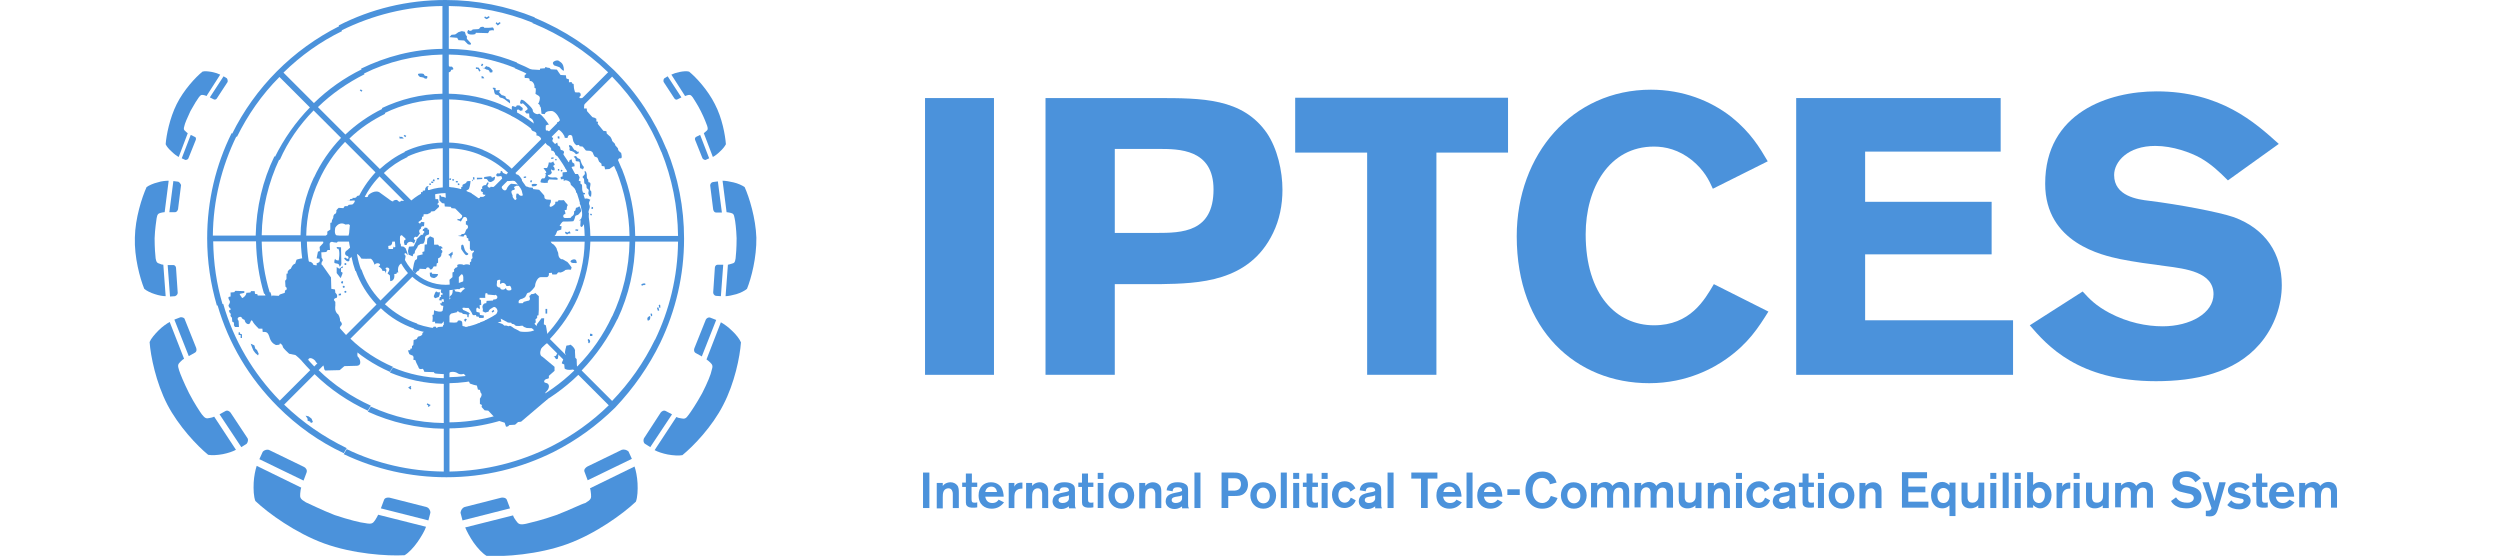 <?xml version="1.0" encoding="utf-8"?>
<!-- Generator: Adobe Illustrator 18.1.1, SVG Export Plug-In . SVG Version: 6.00 Build 0)  -->
<!DOCTYPE svg PUBLIC "-//W3C//DTD SVG 1.1//EN" "http://www.w3.org/Graphics/SVG/1.1/DTD/svg11.dtd">
<svg version="1.1" id="Layer_1" xmlns="http://www.w3.org/2000/svg" xmlns:xlink="http://www.w3.org/1999/xlink" x="0px" y="0px"
	 viewBox="0 0 747 166.1" enable-background="new 0 0 747 166.1" xml:space="preserve">
<g>
	<path fill="#4B92DB" d="M297,29.3V112h-20.6V29.3H297z"/>
	<path fill="#4B92DB" d="M312.3,29.3h33.3c13.6,0,25.6,0,32.9,10.4c3.2,4.7,4.7,11.4,4.7,17c0,4.6-0.9,9-2.8,12.9
		c-7.1,14.8-22.4,15.1-33.6,15.3h-13.7V112h-20.7V29.3z M333.1,44.5v25.1h12.4c7.7,0,17.1-0.2,17.1-13c0-12.1-10.4-12.1-16.4-12.1
		H333.1z"/>
	<path fill="#4B92DB" d="M386.9,29.2h63.7v16.4h-21.4V112h-20.7V45.6h-21.5V29.2z"/>
	<path fill="#4B92DB" d="M528.4,93.1c-3,4.8-6,9.5-12.5,14.1c-3.5,2.5-11.6,7.3-23.1,7.3c-21.9,0-39.6-15.9-39.6-43.9
		c0-24.5,16.6-43.8,40.1-43.8c9.5,0,17.9,3.3,24.1,8.2c5.7,4.6,8.4,9.1,10.8,13.2l-16.4,8.2c-1.2-2.7-2.6-5.5-6.2-8.5
		c-4-3.2-8-4.1-11.4-4.1c-13.4,0-20.4,12.4-20.4,26.2c0,18.2,9.3,27.2,20.4,27.2c10.8,0,15.1-7.5,17.9-12.3L528.4,93.1z"/>
	<path fill="#4B92DB" d="M536.7,29.3h61.1v16h-40.5v15h37.8V76h-37.8v19.7h44.2V112h-64.8V29.3z"/>
	<path fill="#4B92DB" d="M622.3,87.1c2.1,2.3,3.9,4.2,8,6.4c5.5,2.9,11.1,4,15.9,4c8.2,0,15.2-3.9,15.2-9.6c0-6.6-8.3-7.6-14.4-8.4
		c-4.6-0.6-9.1-1.2-13.6-2.1c-5-1.1-22.3-4.7-22.3-22.5c0-21.3,19-27.6,33.3-27.6c19.1,0,29.4,9.3,36.5,15.7l-15.2,10.9
		c-2.6-2.6-4.9-4.8-8.2-6.7c-2.9-1.6-8.2-3.6-13.5-3.6c-8.2,0-12.3,4.7-12.3,8.7c0,6.3,7,7.3,10.5,7.7c8.8,1.1,20.6,3.3,25.3,4.9
		c9.5,3.5,14.3,10.9,14.3,20.3c0,6-2.2,12.5-6.6,17.6c-7.5,8.7-19.4,11.1-31,11.1c-23.3,0-32.6-10.8-37.7-16.7L622.3,87.1z"/>
</g>
<g>
	<path fill="#4B92DB" d="M277.7,141.2v10.6h-1.9v-10.6H277.7z"/>
	<path fill="#4B92DB" d="M279.9,144.3h1.8v0.9c0.1-0.1,0.3-0.4,0.6-0.6c0.5-0.3,1.1-0.5,1.7-0.5c0.9,0,1.6,0.4,2,0.9
		c0.5,0.6,0.5,1.4,0.5,2.4v4.4h-1.8v-3.8c0-0.6,0-0.9-0.1-1.1c-0.2-0.7-0.6-1-1.2-1s-1.1,0.3-1.4,0.8c-0.3,0.6-0.3,1.3-0.3,1.9v3.3
		h-1.8V144.3z"/>
	<path fill="#4B92DB" d="M290.3,145.5v3.4c0,0.9,0,1.3,0.9,1.3c0.3,0,0.5,0,0.8-0.1v1.5c-0.5,0.1-0.9,0.1-1.3,0.1
		c-0.4,0-1.6,0-2-0.9c-0.1-0.3-0.1-0.8-0.1-1.5v-3.8h-1.1v-1.3h1.1v-2.7h1.8v2.7h1.6v1.3H290.3z"/>
	<path fill="#4B92DB" d="M300,150.1c-0.9,1.2-2.1,1.9-3.7,1.9c-2,0-3.9-1.2-3.9-4c0-2.5,1.6-3.9,3.7-3.9c2,0,2.8,1.2,3,1.4
		c0.6,0.9,0.8,2.2,0.8,2.9h-5.5c0.2,1.2,0.9,1.9,2.1,1.9c1.2,0,1.7-0.7,1.9-1L300,150.1z M297.9,147c-0.2-1.2-0.9-1.6-1.7-1.6
		c-1,0-1.6,0.6-1.8,1.6H297.9z"/>
	<path fill="#4B92DB" d="M303.1,144.3v1.1c0.2-0.4,0.7-1.3,2.4-1.2v1.8c-0.4,0-1.1,0-1.6,0.4c-0.8,0.6-0.8,1.4-0.8,2.6v2.8h-1.7
		v-7.5H303.1z"/>
	<path fill="#4B92DB" d="M306.6,144.3h1.8v0.9c0.1-0.1,0.3-0.4,0.6-0.6c0.5-0.3,1.1-0.5,1.7-0.5c0.9,0,1.6,0.4,2,0.9
		c0.5,0.6,0.5,1.4,0.5,2.4v4.4h-1.8v-3.8c0-0.6,0-0.9-0.1-1.1c-0.2-0.7-0.6-1-1.2-1s-1.1,0.3-1.4,0.8c-0.3,0.6-0.3,1.3-0.3,1.9v3.3
		h-1.8V144.3z"/>
	<path fill="#4B92DB" d="M314.8,146.5c0-0.4,0.1-0.7,0.3-1.1c0.7-1.3,2.5-1.3,3-1.3c0.7,0,1.6,0.1,2.2,0.5c0.9,0.5,0.9,1.2,0.9,2.1
		v4c0,0.6,0,0.8,0.3,1.2h-2.1c0-0.2,0-0.5,0-0.6c-0.4,0.3-1.2,0.8-2.2,0.8c-1.7,0-2.7-1-2.7-2.3c0-0.4,0.1-0.7,0.2-1
		c0.5-1.1,1.7-1.3,2.4-1.5c1.5-0.3,1.7-0.3,2.3-0.6c0-0.4,0-1.1-1.3-1.1c-0.8,0-1.2,0.2-1.3,0.5c-0.2,0.2-0.2,0.5-0.2,0.7
		L314.8,146.5z M319.4,148c-0.4,0.2-0.8,0.3-1.6,0.4c-0.6,0.1-1.5,0.2-1.5,1c0,0.6,0.5,0.9,1.2,0.9c0.9,0,1.6-0.4,1.8-0.9
		c0.1-0.2,0.1-0.4,0.1-0.7V148z"/>
	<path fill="#4B92DB" d="M325.1,145.5v3.4c0,0.9,0,1.3,0.9,1.3c0.3,0,0.5,0,0.7-0.1v1.5c-0.5,0.1-0.9,0.1-1.3,0.1
		c-0.4,0-1.6,0-2-0.9c-0.1-0.3-0.1-0.8-0.1-1.5v-3.8h-1.1v-1.3h1.1v-2.7h1.8v2.7h1.6v1.3H325.1z"/>
	<path fill="#4B92DB" d="M329.7,141.3v1.8H328v-1.8H329.7z M329.7,144.3v7.5H328v-7.5H329.7z"/>
	<path fill="#4B92DB" d="M335.1,152c-2.3,0-3.9-1.7-3.9-4s1.6-3.9,3.8-3.9c2.1,0,3.9,1.5,3.9,3.9C338.9,150.3,337.4,152,335.1,152z
		 M335,145.7c-1.1,0-1.9,0.9-1.9,2.3c0,1.5,0.9,2.4,2,2.4c1.3,0,2-1.1,1.9-2.4C337,146.7,336.3,145.7,335,145.7z"/>
	<path fill="#4B92DB" d="M340.4,144.3h1.8v0.9c0.1-0.1,0.3-0.4,0.6-0.6c0.5-0.3,1.1-0.5,1.7-0.5c0.9,0,1.6,0.4,2,0.9
		c0.5,0.6,0.5,1.4,0.5,2.4v4.4h-1.8v-3.8c0-0.6,0-0.9-0.1-1.1c-0.2-0.7-0.6-1-1.2-1s-1.1,0.3-1.4,0.8c-0.3,0.6-0.3,1.3-0.3,1.9v3.3
		h-1.8V144.3z"/>
	<path fill="#4B92DB" d="M348.6,146.5c0-0.4,0.1-0.7,0.3-1.1c0.7-1.3,2.5-1.3,3-1.3c0.7,0,1.6,0.1,2.2,0.5c0.9,0.5,0.9,1.2,0.9,2.1
		v4c0,0.6,0,0.8,0.3,1.2h-2.1c0-0.2,0-0.5,0-0.6c-0.4,0.3-1.2,0.8-2.2,0.8c-1.7,0-2.7-1-2.7-2.3c0-0.4,0.1-0.7,0.2-1
		c0.5-1.1,1.7-1.3,2.4-1.5c1.5-0.3,1.7-0.3,2.3-0.6c0-0.4,0-1.1-1.3-1.1c-0.8,0-1.2,0.2-1.3,0.5c-0.2,0.2-0.2,0.5-0.2,0.7
		L348.6,146.5z M353.2,148c-0.4,0.2-0.8,0.3-1.6,0.4c-0.6,0.1-1.5,0.2-1.5,1c0,0.6,0.5,0.9,1.2,0.9c0.9,0,1.6-0.4,1.8-0.9
		c0.1-0.2,0.1-0.4,0.1-0.7V148z"/>
	<path fill="#4B92DB" d="M358.7,141.2v10.6h-1.8v-10.6H358.7z"/>
	<path fill="#4B92DB" d="M365,141.2h3.6c0.6,0,1.2,0,1.8,0.2c1,0.3,2.5,1.2,2.5,3.4c0,1.4-0.7,2.9-2.5,3.3c-0.6,0.1-1.1,0.1-1.8,0.1
		H367v3.6h-2V141.2z M367,142.9v3.7h1.4c0.4,0,0.8,0,1.1-0.1c1.2-0.3,1.3-1.4,1.3-1.8c0-0.8-0.3-1.2-0.5-1.4
		c-0.5-0.4-1.2-0.4-1.8-0.4H367z"/>
	<path fill="#4B92DB" d="M377.5,152c-2.3,0-3.9-1.7-3.9-4s1.6-3.9,3.8-3.9c2.1,0,3.9,1.5,3.9,3.9C381.3,150.3,379.7,152,377.5,152z
		 M377.4,145.7c-1.1,0-1.9,0.9-1.9,2.3c0,1.5,0.9,2.4,2,2.4c1.3,0,2-1.1,1.9-2.4C379.3,146.7,378.6,145.7,377.4,145.7z"/>
	<path fill="#4B92DB" d="M384.5,141.2v10.6h-1.8v-10.6H384.5z"/>
	<path fill="#4B92DB" d="M388.2,141.3v1.8h-1.8v-1.8H388.2z M388.2,144.3v7.5h-1.8v-7.5H388.2z"/>
	<path fill="#4B92DB" d="M392.1,145.5v3.4c0,0.9,0,1.3,0.9,1.3c0.3,0,0.5,0,0.8-0.1v1.5c-0.5,0.1-0.9,0.1-1.3,0.1
		c-0.4,0-1.6,0-2-0.9c-0.1-0.3-0.1-0.8-0.1-1.5v-3.8h-1.1v-1.3h1.1v-2.7h1.8v2.7h1.6v1.3H392.1z"/>
	<path fill="#4B92DB" d="M396.7,141.3v1.8h-1.8v-1.8H396.7z M396.7,144.3v7.5h-1.8v-7.5H396.7z"/>
	<path fill="#4B92DB" d="M403.5,146.9c-0.1-0.5-0.7-1.3-1.7-1.3c-1,0-1.9,0.8-1.9,2.3c0,1.3,0.7,2.3,1.9,2.3c1.1,0,1.6-0.9,1.8-1.5
		l1.5,0.8c-0.6,1.6-2.1,2.3-3.4,2.3c-2.1,0-3.7-1.6-3.7-4c0-2.3,1.6-4,3.8-4c1.9,0,2.8,1.3,3.2,2.1L403.5,146.9z"/>
	<path fill="#4B92DB" d="M406.3,146.5c0-0.4,0.1-0.7,0.3-1.1c0.7-1.3,2.5-1.3,3-1.3c0.7,0,1.6,0.1,2.2,0.5c0.9,0.5,0.9,1.2,0.9,2.1
		v4c0,0.6,0,0.8,0.3,1.2h-2.1c0-0.2,0-0.5,0-0.6c-0.4,0.3-1.2,0.8-2.2,0.8c-1.7,0-2.7-1-2.7-2.3c0-0.4,0.1-0.7,0.2-1
		c0.5-1.1,1.7-1.3,2.4-1.5c1.5-0.3,1.7-0.3,2.3-0.6c0-0.4,0-1.1-1.3-1.1c-0.8,0-1.2,0.2-1.3,0.5c-0.2,0.2-0.2,0.5-0.2,0.7
		L406.3,146.5z M410.9,148c-0.4,0.2-0.8,0.3-1.6,0.4c-0.6,0.1-1.5,0.2-1.5,1c0,0.6,0.5,0.9,1.2,0.9c0.9,0,1.6-0.4,1.8-0.9
		c0.1-0.2,0.1-0.4,0.1-0.7V148z"/>
	<path fill="#4B92DB" d="M416.4,141.2v10.6h-1.8v-10.6H416.4z"/>
	<path fill="#4B92DB" d="M429.5,143h-2.9v8.8h-2V143h-2.9v-1.8h7.8V143z"/>
	<path fill="#4B92DB" d="M436.8,150.1c-0.9,1.2-2.1,1.9-3.7,1.9c-2,0-3.9-1.2-3.9-4c0-2.5,1.6-3.9,3.7-3.9c2,0,2.8,1.2,3,1.4
		c0.6,0.9,0.8,2.2,0.8,2.9h-5.5c0.2,1.2,0.9,1.9,2.1,1.9c1.2,0,1.7-0.7,1.9-1L436.8,150.1z M434.8,147c-0.2-1.2-0.9-1.6-1.7-1.6
		c-1,0-1.6,0.6-1.8,1.6H434.8z"/>
	<path fill="#4B92DB" d="M440,141.2v10.6h-1.8v-10.6H440z"/>
	<path fill="#4B92DB" d="M449,150.1c-0.9,1.2-2.1,1.9-3.7,1.9c-2,0-3.9-1.2-3.9-4c0-2.5,1.6-3.9,3.7-3.9c2,0,2.8,1.2,3,1.4
		c0.6,0.9,0.8,2.2,0.8,2.9h-5.5c0.2,1.2,0.9,1.9,2.1,1.9c1.2,0,1.7-0.7,2-1L449,150.1z M446.9,147c-0.2-1.2-0.9-1.6-1.7-1.6
		c-1,0-1.6,0.6-1.8,1.6H446.9z"/>
	<path fill="#4B92DB" d="M454.1,146.2v1.7h-3.7v-1.7H454.1z"/>
	<path fill="#4B92DB" d="M465.4,148.8c-0.1,0.3-0.4,1-0.9,1.6c-0.8,0.9-1.9,1.6-3.7,1.6c-2.8,0-5-2.1-5-5.6c0-3.6,2.3-5.5,5-5.5
		c3.3,0,4.1,2.5,4.3,3.3l-2,0.5c0-0.2-0.1-0.6-0.4-1c-0.2-0.3-0.8-0.9-1.9-0.9c-1.7,0-2.9,1.4-2.9,3.7c0,2.4,1.3,3.8,2.9,3.8
		c1,0,1.6-0.5,2-1c0.3-0.5,0.5-0.9,0.6-1.1L465.4,148.8z"/>
	<path fill="#4B92DB" d="M470.3,152c-2.3,0-3.9-1.7-3.9-4s1.6-3.9,3.8-3.9c2.1,0,3.9,1.5,3.9,3.9C474.1,150.3,472.5,152,470.3,152z
		 M470.2,145.7c-1.1,0-1.9,0.9-1.9,2.3c0,1.5,0.9,2.4,2,2.4c1.3,0,2-1.1,1.9-2.4C472.2,146.7,471.4,145.7,470.2,145.7z"/>
	<path fill="#4B92DB" d="M475.5,144.3h1.8v0.8c0.6-0.8,1.7-1.1,2.4-1.1s1.6,0.3,2.1,1.2c0.3-0.4,1.1-1.2,2.4-1.2
		c0.8,0,1.5,0.2,2,0.8c0.6,0.7,0.6,1.5,0.6,2.2v4.7h-1.8v-4.1c0-0.7,0.1-1.9-1.3-1.9c-0.6,0-1,0.3-1.3,0.7c-0.3,0.6-0.4,1.2-0.4,1.8
		v3.5h-1.8v-4.2c0-0.5,0-0.7-0.1-1c-0.1-0.5-0.5-0.9-1.2-0.9c-0.5,0-1.1,0.3-1.4,0.9c-0.3,0.6-0.3,1.3-0.3,2v3.1h-1.8V144.3z"/>
	<path fill="#4B92DB" d="M488.6,144.3h1.8v0.8c0.6-0.8,1.7-1.1,2.4-1.1s1.6,0.3,2.1,1.2c0.3-0.4,1.1-1.2,2.4-1.2
		c0.8,0,1.5,0.2,2,0.8c0.6,0.7,0.6,1.5,0.6,2.2v4.7H498v-4.1c0-0.7,0.1-1.9-1.3-1.9c-0.6,0-1,0.3-1.3,0.7c-0.3,0.6-0.4,1.2-0.4,1.8
		v3.5h-1.8v-4.2c0-0.5,0-0.7-0.1-1c-0.1-0.5-0.5-0.9-1.2-0.9c-0.5,0-1.1,0.3-1.4,0.9c-0.3,0.6-0.3,1.3-0.3,2v3.1h-1.8V144.3z"/>
	<path fill="#4B92DB" d="M508.4,144.3v7.5h-1.8V151c-0.3,0.3-1,0.9-2.4,0.9c-1.2,0-1.8-0.5-2.1-0.9c-0.5-0.6-0.5-1.3-0.5-2.5v-4.3
		h1.8v4.3c0,0.3,0,0.6,0.1,0.8c0.2,0.7,0.7,0.9,1.4,0.9c0.8,0,1.2-0.4,1.5-0.8c0.3-0.5,0.3-1,0.3-2v-3.2H508.4z"/>
	<path fill="#4B92DB" d="M510.3,144.3h1.8v0.9c0.1-0.1,0.3-0.4,0.6-0.6c0.4-0.3,1.1-0.5,1.7-0.5c0.9,0,1.6,0.4,2,0.9
		c0.5,0.6,0.5,1.4,0.5,2.4v4.4h-1.8v-3.8c0-0.6,0-0.9-0.1-1.1c-0.2-0.7-0.6-1-1.2-1c-0.6,0-1.1,0.3-1.4,0.8
		c-0.3,0.6-0.3,1.3-0.3,1.9v3.3h-1.8V144.3z"/>
	<path fill="#4B92DB" d="M520.5,141.3v1.8h-1.8v-1.8H520.5z M520.5,144.3v7.5h-1.8v-7.5H520.5z"/>
	<path fill="#4B92DB" d="M527.3,146.9c-0.1-0.5-0.7-1.3-1.7-1.3c-1,0-1.9,0.8-1.9,2.3c0,1.3,0.7,2.3,1.9,2.3c1.1,0,1.6-0.9,1.8-1.5
		l1.5,0.8c-0.6,1.6-2.1,2.3-3.4,2.3c-2.1,0-3.7-1.6-3.7-4c0-2.3,1.6-4,3.8-4c1.9,0,2.8,1.3,3.2,2.1L527.3,146.9z"/>
	<path fill="#4B92DB" d="M530,146.5c0-0.4,0.1-0.7,0.3-1.1c0.7-1.3,2.5-1.3,3-1.3c0.7,0,1.6,0.1,2.2,0.5c0.9,0.5,0.9,1.2,0.9,2.1v4
		c0,0.6,0,0.8,0.3,1.2h-2.1c0-0.2,0-0.5,0-0.6c-0.4,0.3-1.2,0.8-2.2,0.8c-1.7,0-2.7-1-2.7-2.3c0-0.4,0.1-0.7,0.2-1
		c0.5-1.1,1.7-1.3,2.4-1.5c1.5-0.3,1.7-0.3,2.3-0.6c0-0.4,0-1.1-1.3-1.1c-0.8,0-1.2,0.2-1.3,0.5c-0.2,0.2-0.2,0.5-0.2,0.7L530,146.5
		z M534.7,148c-0.4,0.2-0.8,0.3-1.6,0.4c-0.6,0.1-1.5,0.2-1.5,1c0,0.6,0.5,0.9,1.2,0.9c0.9,0,1.6-0.4,1.8-0.9
		c0.1-0.2,0.1-0.4,0.1-0.7V148z"/>
	<path fill="#4B92DB" d="M540.3,145.5v3.4c0,0.9,0,1.3,0.9,1.3c0.3,0,0.5,0,0.8-0.1v1.5c-0.5,0.1-0.9,0.1-1.3,0.1
		c-0.4,0-1.6,0-2-0.9c-0.1-0.3-0.1-0.8-0.1-1.5v-3.8h-1.1v-1.3h1.1v-2.7h1.8v2.7h1.6v1.3H540.3z"/>
	<path fill="#4B92DB" d="M545,141.3v1.8h-1.8v-1.8H545z M545,144.3v7.5h-1.8v-7.5H545z"/>
	<path fill="#4B92DB" d="M550.3,152c-2.3,0-3.9-1.7-3.9-4s1.6-3.9,3.8-3.9c2.1,0,3.9,1.5,3.9,3.9C554.1,150.3,552.6,152,550.3,152z
		 M550.2,145.7c-1.1,0-1.9,0.9-1.9,2.3c0,1.5,0.9,2.4,2,2.4c1.3,0,2-1.1,1.9-2.4C552.2,146.7,551.5,145.7,550.2,145.7z"/>
	<path fill="#4B92DB" d="M555.6,144.3h1.8v0.9c0.1-0.1,0.3-0.4,0.6-0.6c0.5-0.3,1.1-0.5,1.7-0.5c0.9,0,1.6,0.4,2,0.9
		c0.5,0.6,0.5,1.4,0.5,2.4v4.4h-1.8v-3.8c0-0.6,0-0.9-0.1-1.1c-0.2-0.7-0.6-1-1.2-1s-1.1,0.3-1.4,0.8c-0.3,0.6-0.3,1.3-0.3,1.9v3.3
		h-1.8V144.3z"/>
	<path fill="#4B92DB" d="M570.2,142.9v2.5h5.1v1.7h-5.1v2.8h6v1.8h-7.9v-10.6h7.5v1.8H570.2z"/>
	<path fill="#4B92DB" d="M584.3,144.3v9.9h-1.8v-3.2c-0.3,0.3-0.9,0.9-2.2,0.9c-2.1,0-3.3-1.7-3.3-3.9c0-2.8,1.8-4,3.4-4
		c0.8,0,1.6,0.4,2.1,1v-0.8H584.3z M580.7,145.8c-0.9,0-1.8,0.7-1.8,2.3c0,1.3,0.6,2.2,1.8,2.2c1.1,0,1.8-0.8,1.8-2.3
		C582.5,146.3,581.4,145.8,580.7,145.8z"/>
	<path fill="#4B92DB" d="M592.9,144.3v7.5h-1.8V151c-0.3,0.3-1,0.9-2.4,0.9c-1.2,0-1.8-0.5-2.1-0.9c-0.5-0.6-0.5-1.3-0.5-2.5v-4.3
		h1.8v4.3c0,0.3,0,0.6,0.1,0.8c0.2,0.7,0.7,0.9,1.4,0.9c0.8,0,1.2-0.4,1.5-0.8c0.3-0.5,0.3-1,0.3-2v-3.2H592.9z"/>
	<path fill="#4B92DB" d="M596.5,141.3v1.8h-1.8v-1.8H596.5z M596.5,144.3v7.5h-1.8v-7.5H596.5z"/>
	<path fill="#4B92DB" d="M600.2,141.2v10.6h-1.8v-10.6H600.2z"/>
	<path fill="#4B92DB" d="M603.8,141.3v1.8H602v-1.8H603.8z M603.8,144.3v7.5H602v-7.5H603.8z"/>
	<path fill="#4B92DB" d="M607.5,141.2v3.7c0.6-0.6,1.3-0.9,2.2-0.9c1.7,0,3.3,1.6,3.3,3.9c0,2.4-1.6,4-3.4,4c-1,0-1.7-0.6-2.1-1v0.8
		h-1.8v-10.6H607.5z M609.2,145.7c-0.8,0-1.8,0.6-1.8,2.2c0,0.5,0.1,0.8,0.1,1c0.4,1.4,1.6,1.4,1.7,1.4c1.3,0,1.8-1.3,1.8-2.3
		C611.1,146.5,610.2,145.7,609.2,145.7z"/>
	<path fill="#4B92DB" d="M616.2,144.3v1.1c0.2-0.4,0.7-1.3,2.4-1.2v1.8c-0.4,0-1.1,0-1.6,0.4c-0.8,0.6-0.8,1.4-0.8,2.6v2.8h-1.7
		v-7.5H616.2z"/>
	<path fill="#4B92DB" d="M621.4,141.3v1.8h-1.8v-1.8H621.4z M621.4,144.3v7.5h-1.8v-7.5H621.4z"/>
	<path fill="#4B92DB" d="M630.1,144.3v7.5h-1.8V151c-0.3,0.3-1,0.9-2.4,0.9c-1.2,0-1.8-0.5-2.1-0.9c-0.5-0.6-0.5-1.3-0.5-2.5v-4.3
		h1.8v4.3c0,0.3,0,0.6,0.1,0.8c0.2,0.7,0.7,0.9,1.4,0.9c0.8,0,1.2-0.4,1.5-0.8c0.3-0.5,0.3-1,0.3-2v-3.2H630.1z"/>
	<path fill="#4B92DB" d="M632,144.3h1.8v0.8c0.6-0.8,1.7-1.1,2.4-1.1s1.6,0.3,2.1,1.2c0.3-0.4,1.1-1.2,2.4-1.2c0.8,0,1.5,0.2,2,0.8
		c0.6,0.7,0.6,1.5,0.6,2.2v4.7h-1.8v-4.1c0-0.7,0.1-1.9-1.3-1.9c-0.6,0-1,0.3-1.3,0.7c-0.3,0.6-0.4,1.2-0.4,1.8v3.5h-1.8v-4.2
		c0-0.5,0-0.7-0.1-1c-0.1-0.5-0.5-0.9-1.2-0.9c-0.5,0-1.1,0.3-1.4,0.9c-0.3,0.6-0.3,1.3-0.3,2v3.1H632V144.3z"/>
	<path fill="#4B92DB" d="M650.2,148.6c0.3,0.4,1,1.6,3.3,1.6c0.4,0,0.8,0,1.1-0.2c0.8-0.3,0.9-0.9,0.9-1.2c0-0.7-0.5-0.9-0.8-1.1
		c-0.2-0.1-0.3-0.1-1.2-0.3l-1.3-0.3c-0.7-0.2-1-0.2-1.3-0.4c-0.5-0.2-1.8-0.8-1.8-2.6c0-2,1.7-3.3,4.2-3.3c2.3,0,3.5,1.1,4.3,2.1
		l-1.6,1.2c-0.4-0.5-1-1.6-2.7-1.6c-1.1,0-2,0.5-2,1.3c0,0.9,1,1.1,2,1.3l1.1,0.2c1.4,0.3,3.4,0.9,3.4,3.2c0,2.4-2.2,3.4-4.5,3.4
		c-0.6,0-1.2-0.1-1.9-0.2c-0.7-0.2-2-0.7-2.7-2L650.2,148.6z"/>
	<path fill="#4B92DB" d="M665,144.3l-1.9,6.5l-0.4,1.4c-0.5,1.6-1.1,2.1-2.5,2.1c-0.6,0-0.9-0.1-1.1-0.1v-1.6c0.2,0,0.3,0,0.5,0
		c0.1,0,0.5,0,0.8-0.2c0.2-0.1,0.4-0.5,0.4-0.6l-2.7-7.7h1.9l1.7,5.6l1.4-5.6H665z"/>
	<path fill="#4B92DB" d="M666.7,149.5c0.5,0.6,1.1,1,2.2,1s1.5-0.5,1.5-0.9c0-0.5-0.5-0.6-0.8-0.6c-0.3-0.1-1.5-0.3-1.8-0.4
		c-1.8-0.4-2.1-1.5-2.1-2.1c0-1.3,1.2-2.4,3.2-2.4c1.1,0,2,0.4,2.5,0.7c0.4,0.2,0.6,0.5,0.8,0.7l-1.3,1.2c-0.2-0.4-0.7-1.1-2-1.1
		c-0.9,0-1.2,0.4-1.2,0.8c0,0.5,0.6,0.7,1.5,0.9c1.6,0.3,2,0.4,2.5,0.7c0.5,0.4,0.8,1,0.8,1.6c0,1.2-1.1,2.6-3.4,2.6
		c-1.3,0-2.7-0.4-3.6-1.3L666.7,149.5z"/>
	<path fill="#4B92DB" d="M675.9,145.5v3.4c0,0.9,0,1.3,0.9,1.3c0.3,0,0.5,0,0.8-0.1v1.5c-0.5,0.1-0.9,0.1-1.3,0.1
		c-0.4,0-1.6,0-2-0.9c-0.1-0.3-0.1-0.8-0.1-1.5v-3.8H673v-1.3h1.1v-2.7h1.8v2.7h1.6v1.3H675.9z"/>
	<path fill="#4B92DB" d="M685.6,150.1c-0.9,1.2-2.1,1.9-3.7,1.9c-2,0-3.9-1.2-3.9-4c0-2.5,1.6-3.9,3.7-3.9c2,0,2.8,1.2,3,1.4
		c0.6,0.9,0.8,2.2,0.8,2.9H680c0.2,1.2,0.9,1.9,2.1,1.9c1.2,0,1.7-0.7,2-1L685.6,150.1z M683.6,147c-0.2-1.2-0.9-1.6-1.7-1.6
		c-1,0-1.6,0.6-1.8,1.6H683.6z"/>
	<path fill="#4B92DB" d="M687,144.3h1.8v0.8c0.6-0.8,1.7-1.1,2.4-1.1s1.6,0.3,2.1,1.2c0.3-0.4,1.1-1.2,2.4-1.2c0.8,0,1.5,0.2,2,0.8
		c0.6,0.7,0.6,1.5,0.6,2.2v4.7h-1.8v-4.1c0-0.7,0.1-1.9-1.3-1.9c-0.6,0-1,0.3-1.3,0.7c-0.3,0.6-0.4,1.2-0.4,1.8v3.5h-1.8v-4.2
		c0-0.5,0-0.7-0.1-1c-0.1-0.5-0.5-0.9-1.2-0.9c-0.5,0-1.1,0.3-1.4,0.9c-0.3,0.6-0.3,1.3-0.3,2v3.1H687V144.3z"/>
</g>
<g>
	<g>
		<g>
			<path id="path51_8_" fill="#4B92DB" d="M197.3,102.4l-1.6-0.9c-3.3,6.8-7.6,12.9-12.8,18.3l-9.1-9.1c4.4-4.6,8-9.8,10.7-15.4
				l-1.6-0.8c-2.6,5.6-6.1,10.6-10.4,15l-8.2-8.2c3.5-3.7,6.3-7.8,8.3-12.3l-1.5-0.8c-2,4.4-4.7,8.5-8,12l-9.1-9.2
				c2.5-2.7,4.5-5.7,5.8-9.1l-1.5-0.8c-1.3,3.3-3.2,6.2-5.5,8.7l-8.2-8.2c2.4-2.6,3.7-5.9,3.9-9.4h11.7c-0.1,3.2-0.7,6.2-1.8,9
				l1.5,0.8c1.2-3.1,1.9-6.4,2-9.8h12.8c-0.1,5.7-1.4,11.1-3.6,16l1.5,0.8c2.3-5.2,3.6-10.9,3.8-16.8h11.7c-0.1,8-2,15.6-5.2,22.4
				l1.6,0.8c3.4-7.2,5.2-15.1,5.3-23.2h12.8c-0.1,10.5-2.6,20.5-6.9,29.4L197.3,102.4c4.6-9.6,7.1-20.1,7.1-31.1
				c0-9.3-1.8-18.4-5.2-26.7l-1.6,0.7c3.2,7.9,4.9,16.4,5,25.2h-12.8c-0.1-7-1.5-13.8-4-20.1l-1.6,0.7c2.4,6.1,3.8,12.7,3.9,19.4
				h-11.7c-0.1-5.1-1.1-10.2-2.9-14.8l-1.6,0.7c1.7,4.4,2.7,9.2,2.8,14.1h-12.8c-0.1-3.2-0.7-6.2-1.7-9.1l-1.6,0.7
				c1,2.7,1.5,5.5,1.6,8.4h-11.7c-0.2-3.5-1.6-6.8-3.9-9.4l8.2-8.2c2.6,2.7,4.5,5.8,5.7,9.3l1.6-0.7c-1.3-3.6-3.4-6.9-6.1-9.8
				l9.1-9.1c3.9,4,6.8,8.7,8.8,13.8l1.6-0.7c-2.1-5.3-5.1-10.2-9.2-14.3l8.2-8.2c5.1,5.2,9,11.4,11.7,18l1.6-0.7
				c-2.7-6.8-6.7-13.1-12-18.5l9.1-9.1c6.4,6.6,11.4,14.2,14.7,22.5l1.6-0.7c-3.6-8.8-8.8-16.8-15.7-23.7c-7-6.8-15-12.1-23.8-15.7
				l-0.6,1.6c8.3,3.4,16,8.3,22.6,14.7l-9.1,9.1c-5.3-5.1-11.5-9.2-18.2-11.9l-0.6,1.6c6.5,2.6,12.4,6.5,17.6,11.5l-8.2,8.2
				c-4-3.9-8.6-6.8-13.6-8.9l-0.6,1.6c4.8,2,9.2,4.8,13,8.5l-9.1,9.1c-2.6-2.4-5.5-4.3-8.6-5.6l-0.6,1.6c3,1.2,5.7,3,8.1,5.2
				l-8.2,8.2c-2.6-2.4-5.9-3.7-9.4-3.9V44.3c3.4,0.1,6.6,0.8,9.6,2.1l0.6-1.6c-3.2-1.3-6.7-2.1-10.2-2.2V29.7
				c5.2,0.1,10.3,1.2,14.9,3.1l0.6-1.6c-4.9-2-10.1-3.1-15.6-3.2V16.3c6.9,0.1,13.6,1.5,19.8,4l0.6-1.6c-6.4-2.6-13.3-4-20.4-4.1
				V1.8c8.8,0.1,17.2,1.8,25.1,5l0.6-1.6C151.4,1.8,142.4,0,133.1,0c-11.5,0-22.3,2.7-31.9,7.6l0.8,1.5c9.3-4.6,19.6-7.2,30.2-7.3
				v12.8c-8.7,0.1-16.9,2.3-24.3,5.9l0.8,1.5c7.2-3.6,15.2-5.5,23.5-5.7v11.7c-6.5,0.1-12.6,1.7-18.1,4.3l0.8,1.5
				c5.3-2.6,11.2-4,17.3-4.1v12.9c-4,0.1-7.9,1.1-11.3,2.7l0.8,1.5c3.3-1.5,6.8-2.4,10.6-2.5v11.7c-1.8,0.1-3.5,0.5-5.1,1.2l0.8,1.5
				c1.6-0.7,3.4-1,5.2-1c3.7,0,7.1,1.4,9.7,4s4,6,4,9.7c0,7.6-6.1,13.7-13.7,13.7c-3.7,0-7.1-1.4-9.7-4c-2.6-2.6-4-6-4-9.7
				s1.4-7.1,4-9.7c1.3-1.3,2.8-2.3,4.5-3l-0.8-1.5c-1.6,0.7-3,1.6-4.3,2.7l-8.2-8.2c2.1-2,4.5-3.6,7.1-4.8l-0.8-1.5
				c-2.8,1.3-5.3,3.1-7.5,5.1l-9.1-9.1c3.2-3.1,6.8-5.5,10.7-7.4l-0.8-1.5c-4.1,2-7.8,4.6-11.1,7.7l-8.2-8.2c4.1-4,8.9-7.3,13.9-9.8
				l-0.8-1.5c-5.3,2.6-10.1,6-14.3,10.1l-9.1-9.1c5.2-5.1,11.1-9.3,17.5-12.4l-0.8-1.5c-13.9,7-25.2,18.3-32.1,32.3l1.5,0.8
				c3.2-6.5,7.4-12.6,12.7-17.9l9.1,9.1c-4.2,4.3-7.8,9.4-10.5,14.9l1.5,0.8C86,42.3,89.5,37.3,93.7,33l8.2,8.2
				c-3.3,3.5-6.1,7.5-8.1,11.9l1.5,0.8c1.9-4.2,4.5-8.1,7.8-11.5l9.1,9.1c-2.3,2.5-4.2,5.3-5.6,8.5l1.5,0.8c1.2-3,3-5.7,5.3-8.1
				l8.2,8.2c-2.3,2.5-3.7,5.8-3.9,9.4h-11.7c0.1-3.3,0.8-6.5,2.1-9.5l-1.5-0.8c-1.4,3.2-2.2,6.7-2.3,10.4H91.5
				c0.1-5.8,1.4-11.4,3.8-16.5L93.8,53c-2.5,5.3-3.9,11.1-4,17.3H78.2c0.1-8,2-15.8,5.3-22.8L82,46.7c-3.5,7.2-5.4,15.2-5.6,23.7
				H63.6c0.1-10.5,2.6-20.6,7.1-29.8l-1.5-0.8c-4.7,9.5-7.3,20.1-7.3,31.4c0,6.9,1,13.6,2.9,20.1l1.7-0.4c-1.8-6-2.7-12.3-2.8-18.8
				h12.8c0.1,5.4,0.9,10.7,2.4,15.7l1.7-0.4c-1.5-4.9-2.3-10-2.4-15.2h11.7c0.1,4.3,0.8,8.4,2.1,12.4l1.7-0.4c-1.2-3.8-1.9-7.9-2-12
				h12.8c0.1,3.1,0.7,6,1.7,8.8l1.7-0.4c-1-2.7-1.5-5.5-1.6-8.4h11.7c0.2,3.5,1.6,6.8,3.9,9.4l-8.2,8.2c-2.6-2.7-4.5-5.8-5.7-9.3
				l-1.7,0.4c1.3,3.7,3.4,7.1,6.2,10.1l-9.1,9.1c-4.4-4.6-7.7-10.1-9.6-16l-1.7,0.4c2,6.2,5.4,12,10,16.8l-8.2,8.2
				c-6.1-6.3-10.6-13.9-13.1-22.2l-1.7,0.4c2.6,8.5,7.2,16.4,13.6,22.9l-9.1,9.1c-8-8.2-13.8-18.1-16.9-28.9l-1.7,0.4
				c3.3,11.4,9.4,21.7,18,30.3c5.8,5.8,12.4,10.5,19.7,13.9l0.9-1.5c-6.8-3.3-13.1-7.6-18.7-13l9.1-9.1c4.7,4.6,10.1,8.2,15.9,10.9
				l0.9-1.5c-5.7-2.6-11-6.1-15.6-10.6l8.2-8.2c3.9,3.7,8.3,6.6,13.1,8.7l0.9-1.5c-4.6-2-9-4.8-12.7-8.4l9.1-9.1
				c2.9,2.8,6.3,4.8,10,6.1l0.9-1.5c-3.6-1.2-6.8-3.2-9.7-5.8l8.2-8.2c2.6,2.4,5.9,3.7,9.4,3.9v11.7c-2.8-0.1-5.4-0.6-8-1.5
				l-0.9,1.5c2.8,1,5.8,1.6,8.9,1.7v13c-5.3-0.1-10.5-1.2-15.2-3.2l-0.9,1.5c5,2.1,10.5,3.3,16.1,3.4v11.7c-7.7-0.1-15-1.8-21.8-4.9
				l-0.9,1.5c7,3.2,14.7,5,22.7,5.1v12.8c-10.2-0.1-20.1-2.4-29-6.7l-0.9,1.5c9.5,4.5,19.9,6.9,30.7,6.9c11.4,0,22.3-2.7,32.1-7.6
				l-0.8-1.6c-9.2,4.6-19.5,7.3-30.4,7.5V128c8.7-0.1,17-2.2,24.6-6l-0.8-1.6c-7.2,3.6-15.2,5.7-23.8,5.8v-11.7
				c6.5-0.1,12.8-1.7,18.5-4.5l-0.8-1.6c-5.3,2.7-11.3,4.2-17.7,4.3V100c4.1-0.1,8.1-1.1,11.8-2.9l-0.8-1.5c-3.3,1.6-7,2.6-11,2.7
				V86.7c3.5-0.2,6.8-1.6,9.4-3.9l8.2,8.2c-2,1.9-4.2,3.4-6.7,4.6l0.8,1.5c2.6-1.3,5-2.9,7.1-4.9l9.1,9.1c-3,2.9-6.5,5.3-10.3,7.2
				l0.8,1.6c3.9-1.9,7.5-4.5,10.7-7.6l8.2,8.2c-4,3.9-8.6,7.1-13.6,9.7l0.8,1.6c5.1-2.6,9.8-5.9,14-10l9.1,9.1
				c-5,4.9-10.9,9.1-17.2,12.3l0.8,1.6c6.7-3.4,12.8-7.8,18.3-13.2C189.3,116,193.9,109.4,197.3,102.4L197.3,102.4z"/>
			<polygon id="polygon59_9_" fill="#4B92DB" points="136.8,54.8 136.8,55.3 137.3,55.3 137.2,54.8 			"/>
			<rect id="rect61_9_" x="136.2" y="54.1" fill="#4B92DB" width="0.6" height="0.4"/>
			<polygon id="polygon63_9_" fill="#4B92DB" points="135.6,54 135.7,53.6 135.2,53.5 135.1,53.9 			"/>
			<polygon id="rect65_9_" fill="#4B92DB" points="134.7,53.8 134.2,53.7 134.3,53.3 134.8,53.3 			"/>
			<rect id="rect67_9_" x="130.6" y="53.2" fill="#4B92DB" width="0.6" height="0.4"/>
			<polygon id="polygon69_9_" fill="#4B92DB" points="129.8,54.2 129.9,53.7 129.4,53.6 129.3,54.1 			"/>
			<polygon id="rect71_9_" fill="#4B92DB" points="129.4,54.7 128.8,54.6 128.9,54.2 129.5,54.3 			"/>
			<polygon id="rect73_9_" fill="#4B92DB" points="128.3,55.3 128.3,54.8 128.7,54.8 128.8,55.2 			"/>
			<polygon id="polygon75_9_" fill="#4B92DB" points="71.7,99.3 71.3,99.3 71.3,100.1 71.9,100.1 71.9,101 72.3,101 72.3,99.9 
				71.7,99.7 			"/>
			<polygon id="polygon77_9_" fill="#4B92DB" points="75.7,104.7 75.4,104 74.9,102.7 76,103.2 76.3,104.2 76.8,104.6 77.3,105.7 
				77.1,106.2 76.3,105.5 			"/>
			<polygon id="polygon79_9_" fill="#4B92DB" points="91.9,125.1 91.3,124.2 92.2,124.4 93.1,125.1 93.5,126.1 92.9,126.4 92.7,126 
				91.9,125.7 			"/>
			<path id="path81_9_" fill="#4B92DB" d="M130.9,59.5h-0.8l-0.1-1.6l0.4-0.3v-0.8h-2.5l-0.1-0.8l0.4-0.2l-0.6-0.2l-0.5,0.6
				l-0.1,0.7l-0.7,0.1v0.4h-0.5v1l-2,1.7l-4-0.1c-0.3,0.7-1-0.1-1-0.1c-0.1-0.4-1.2,0-1.2,0c0,0.8-1.4-0.4-1.4-0.4l-2.5-1.8
				c-1.4-1.3-3.6,0.4-3.7,0.7c0.1,1-1.7,0.2-1.7,0.2s-1.4-0.4-1.7,0.1c-0.2,0.6-1.2,0.4-1.2,0.4l-0.1,0.3l-0.7,0.1l-0.1,0.4
				l-0.9,0.1l2.2-0.1c0.6-0.1-0.2,1.2-0.6,1.2l-1,0.1l-0.4,0.4H103l-0.4,0.6l-1.4-0.1c0,0-0.8,0.7-0.7,0.9c0.1,0.2-0.1,0.9-0.4,0.9
				c-0.2,0-0.6,0.7-0.5,0.9c0.1,0.2-0.4,1-0.4,1l-0.1,0.7l-0.4,0.1v2l-0.9,0.6V70l-1.3,1.4l0.1,1.2l-1.1,1.2l0.1,1.2l-0.6,0.2
				l-0.1,0.5l-0.3,1.5l0.7,0.1c0.4-0.1,0.3,1,0,1.1s-1.1,0.4-0.6,0.7c0.4,0.3-1.2,0.2-1.2-0.2c0-0.4-0.9-0.8-1.1-0.7
				c-0.2,0.1-0.6-0.7-0.6-0.7c-0.8-0.8-3.2,0.1-3.2,0.1l-0.4,1.2c-0.8,0.1-1.3,1.5-1.3,1.5c-0.6,0.2-1.2,1-0.9,1.2
				c0.2,0.2-0.4,0.3-0.4,0.3v1.6l-0.4,0.5l0.1,1.8c0.4,0,0.4,0.8,0.4,0.8c-0.7,0.1-0.6,1-0.6,1l-1.5,0.5l-0.3,0.4l-1.9-0.1l-0.5,0.5
				l-0.5-0.5H77l-0.1-0.4l-0.7-0.1l-0.1-0.8L75,87l-0.2,0.4l-1.2,0.1c0.1,0.7-1.2,1.8-1.3,1.5c-0.1-0.3-0.9-1.1-0.6-1.2
				c0.4-0.1,1.3-0.3,1.3-0.3V87l-2.7-0.1l-0.3,0.4l-1.1,0.1v1.2l-0.5,0.1c-0.4,0.2,0.1,1,0.1,1c0.5,0.5-0.1,1.3-0.1,1.3
				c-0.4,0.4,0.4,1.2,0.4,1.2c0.6,0.1-0.4,0.6-0.4,0.6c0.1,0.7,0.6,1,0.6,1c-0.4,0.7,0.3,1.1,0.3,1.1l0.1,1.2l0.5,0.3v0.8l0.3,0.5
				h1.2l-0.1-1.8c-1-1.2,0.9-1.5,0.9-1c0.1,0.4,0.9,0.7,0.9,0.7c0.1,1.1,1.4,1.8,1.7,0.7c0.4-1.1,0.6-0.4,0.9,0.1s1.6,1.8,1.6,1.8
				h1.1l0.1,1c1.2-0.1,1.6,0.1,2.1,1.8c0.5,1.7,1.9,2.1,1.9,2.1l1-0.1c0-0.9,1,0.1,1,0.6c0,0.4,1.9,2.1,1.9,2.1l1.9,0.4l1.8,1.5
				l1.4-0.1h0.6c0.4-1.2,2.1,0.1,2.2,0.5s1.3,1.2,1.4,0.8c0.1-0.4,0.9-0.1,1.1,1c0.1,1.1,0.6,0.9,0.6,0.9l4.1-0.1l1.4-1.2l3.7-0.1
				c1.9-0.1,0.7-2.6,0.4-2.6c-0.6-0.5,0.2-2.6,0.2-2.6l-5.3-4.9c-1.2,0-0.1-1.8-0.1-1.8c0.9-0.6-0.2-1.5-0.2-1.5
				c0.1-0.9-0.5-1.9-0.5-1.9c-1.3-0.9-0.9-2.6-0.9-2.6v-1.2c-1.1-1,0.4-1.2,0.4-1.2c0.5-0.9-0.4-1.5-0.4-1.5l-0.1-1L99,86.3
				l-0.1-3.4l-2.6-3.7c-0.5-0.1-0.1-1-0.1-1c0.6-0.4-0.1-1.2-0.1-1.2l-0.1-1.6l1.5-0.1l0.4-0.6h0.7l-0.1-1.9c0.4-1,1.2-0.4,1.2-0.4
				l1,0.1l0.6-1.1l0.1-0.9l-0.8-0.1c-0.9-0.5-0.4-2.4-0.4-2.4c1.4-2.1,3-0.9,3-0.9l1-0.1c1.5,1,0.1,2.9,0.1,2.9
				c-0.3,0.4-0.1,1.8-0.1,1.8l0.4,2.3l-0.9,0.8c-0.8,0.4-0.8,1.5,0.1,1.7c0.6,0.1,0.4,1.5-0.5,0.5c-1.3,0,0.7,1.2,0.1,0.9
				c1.3,0.7,1-0.6,1-0.6l1.7-1.4c0.6-0.5,1.8,1.1,1.8,1.3s2.9,0.1,2.9,0.1c0.8,0.5,1.1,1.8,1.1,1.8c0.8-1,2.5-0.1,1.2,0.5
				c1.2,0.7,1.2,1.4,1.2,1.4c0.9-0.3,0.9,0.4,0.9,0.7c0,0.2,0.3-1.1,0.3-1.1c-1.1-0.8,1.4-1.1,0.7,0.4l-0.4,0.7l0.7,0.6l0.1,1.7
				c1.6-0.1,1.2-2.1,1.2-2.1l0.7-0.1c0-0.7,0.5-0.3,0.5-0.3c-0.5-2.5,1.2-2.9,1.2-2.9c0.9-0.2,1-2.2,1-2.2c-0.6-0.3-0.3-1.3,0.4-0.4
				c0.7,0.9-0.4-1.8-0.4-1.8l-0.6-0.5l-0.8-0.1l-0.1-0.8h-1.3l-0.2,1l-0.5,0.1l-0.1-0.3l-0.2,0.8h-1.3l-0.1-0.9l0.8-0.2l0.3-0.4
				l0.2-1.2h0.9l1.2-0.4c0.1-1.2,0.7-1,0.7-1l0.4,0.4l0.6,0.5l0.1,0.4l-0.4,0.2l-0.1,0.6l0.2,0.8h0.6c0.2-1.2,1.7-1.2,2.2-0.4l0.4-1
				c-1-0.5,0-1.3,0.3-1s1-1,1-1s0.5,0.7,0-0.2c-0.5-0.9,0.4-1.3,0.4-1.3c-0.1-0.9,0.9-0.7,0.9-0.7l0.1-1.2l-1-0.1
				c-0.2,1-1.1,0.1-0.6-0.1c0.4-0.2,0.9-0.7,0.9-0.7v-0.7l0.4-0.1l0.1-0.7h1.1l0.9-0.4l0.2-0.4l1-0.1l1.4-1.3l-0.1-0.6
				c-0.9,0,0-0.7,0-0.7L130.9,59.5L130.9,59.5z"/>
			<path id="path83_9_" fill="#4B92DB" d="M101.9,73.9l-1.3-0.1l0.1,0.5h0.4c0.6,1,0.1,3.5,0.1,3.5s-0.9,0.1-1-0.4
				c-0.1-0.4-0.5,1-0.2,1.2c0.3,0.2,1.3,0,1.4,0.8c0.1,0.8,0.6-0.5,0.6-0.5L101.9,73.9L101.9,73.9z"/>
			<polygon id="polygon85_9_" fill="#4B92DB" points="101.4,80.3 100.6,79.8 100.6,81.6 101.8,83.1 102.2,82.1 102.4,81.5 
				101.9,81.2 101.9,80.1 102.4,80.1 102.4,79.5 			"/>
			<polygon id="polygon87_9_" fill="#4B92DB" points="102.5,84 102,84.1 101.9,84.6 102.5,84.7 			"/>
			<polygon id="polygon89_9_" fill="#4B92DB" points="101.9,87.7 101.2,87.8 101.2,88.3 101.9,88.2 			"/>
			<path id="path91_9_" fill="#4B92DB" d="M102.7,86c0.2,0,0.3-0.1,0.3-0.3c0-0.2-0.1-0.3-0.3-0.3c-0.2,0-0.3,0.1-0.3,0.3
				C102.4,85.8,102.5,86,102.7,86z"/>
			<ellipse id="circle93_9_" fill="#4B92DB" cx="103.2" cy="87.2" rx="0.3" ry="0.3"/>
			<ellipse id="circle95_9_" fill="#4B92DB" cx="103.2" cy="78.9" rx="0.3" ry="0.3"/>
			<polygon id="polygon97_9_" fill="#4B92DB" points="126.8,72.3 127,71.5 127,70.8 127.3,70.4 128.2,70 128.2,68.6 127.8,68.6 
				127.7,68.1 126.9,68 126.7,68.4 126.4,68.4 126.3,69 126.7,69 126.8,69.4 126.5,69.7 126.4,70.1 125.8,70.2 124.5,71.5 124.4,72 
				124.1,72.6 123.6,73.6 122.2,73.7 121.9,75 122.1,76.1 123.3,76.6 123.5,75.9 123.9,75.7 124,75 124.3,74.5 124.7,73.9 
				124.9,73.4 125.6,72.9 126.5,72.8 			"/>
			<path id="path99_9_" fill="#4B92DB" d="M129.7,73.1v-1l-0.1-1l-1.1-0.5l-0.8,0.7l-0.1,1V73l-0.7,0.1l-0.1,2l-0.6,0.2l0.1,0.7
				l-0.8,0.2l-0.8,0.2l-0.1,1l-0.6,0.4l-0.3,0.9l-0.4,2.1c0,0,0.7,1.2,1,0.7c0.4-0.6,0.9-0.7,0.9-0.7l0.2-0.5l1.9,0.1
				c0.1-0.8,1.1-0.5,1.1-0.1c0,0.4,0.7,0.1,0.7,0.1l0.5-0.8h0.8l0.1-0.9l0.4-0.2v-1.3c1.2-0.4,1-1.5,1-1.5l0.3-0.4l-0.1-0.5
				c-0.6-0.2-0.3-0.7,0.1-0.6c0.4,0.1-0.5-0.7-0.5-0.7c-0.4,0.4-0.8-0.4-0.8-0.4L129.7,73.1L129.7,73.1z"/>
			<path id="path101_9_" fill="#4B92DB" d="M130.9,81.9c-0.1,0.9-1.2,1.2-1.2,1.2l-0.8-0.2l-0.4-0.4l-0.1-1l0.6-0.1l0.1,0.4
				L130.9,81.9L130.9,81.9z"/>
			<path id="path103_9_" fill="#4B92DB" d="M134.7,77.2c0.2,0.6,0.1-1,0.4-1c0.3,0.1,0.1-1,0.1-1l-1.3,1
				C134.6,76.3,134.6,76.9,134.7,77.2L134.7,77.2z"/>
			<path id="path105_9_" fill="#4B92DB" d="M138.5,73.4c0.3,0.7,0.2,1.6,1.3,2.3c0.4,0.2-0.2,0.7-0.6,0.5c-0.4-0.2-1.4-1.8-1.4-1.8
				v-1C138.1,72.9,138.4,73.1,138.5,73.4L138.5,73.4z"/>
			<polygon id="polygon107_9_" fill="#4B92DB" points="139.1,95.2 138.6,95.6 138.8,95.8 139,96.2 139.5,95.4 			"/>
			<line id="line109_9_" fill="none" x1="136.7" y1="94.4" x2="136.7" y2="95.3"/>
			<polygon id="polygon111_9_" fill="#4B92DB" points="147.7,93 147.5,92.6 146.9,93 147.1,93.4 			"/>
			<path id="path113_9_" fill="#4B92DB" d="M167.9,108.6l0.7,0.3l0.1,1.2c0.9,0.9,3.7,0.1,3.7-0.1c0-0.2-0.1-2.7-0.1-2.7l-0.4-0.4
				l-0.1-1.8c0.3-1-1.4-2.3-1.5-2.1c-0.1,0.3-1.1,0.1-1.1,0.4s-0.6,1.8-0.3,2.3c0.3,0.5-0.2,0.5-0.3,1
				C168.5,107.3,167.8,108.2,167.9,108.6L167.9,108.6z"/>
			<path id="path115_9_" fill="#4B92DB" d="M166.4,105.7c-0.1,0.6-0.6,0.9-0.9,0.7c-0.3-0.2,0.4,0.4,0.5,0.7c0.1,0.3,0.6,0.3,0.7,0
				c0.1-0.3,0.1-1,0.2-1.2C167,105.5,166.4,105.4,166.4,105.7L166.4,105.7z"/>
			<rect id="rect117_9_" x="163" y="92.3" fill="#4B92DB" width="0.5" height="1.4"/>
			<path id="path119_9_" fill="#4B92DB" d="M170.5,78.2c-0.3-0.4,1.4-1.2,1.7-0.3c0.3,0.9,0,0.7-0.3,0.7
				C171.6,78.5,170.9,78.8,170.5,78.2L170.5,78.2z"/>
			<polygon id="polygon123_9_" fill="#4B92DB" points="171.9,68.9 172.7,69 172.8,68.6 172,68.5 			"/>
			<polygon id="polygon125_9_" fill="#4B92DB" points="170.1,69.8 170.5,69.7 170.3,69.3 170.2,69.1 170,69.2 169.5,69.5 169,69.2 
				168.8,69.6 169.3,70 169.5,70 169.6,70 170,69.7 			"/>
			<path id="path127_9_" fill="#4B92DB" d="M172.7,52h-1.1c0,0,0.4,0.1-0.6-0.8c-1-1-1.7,0.2-1.7,0.2l-1.2,0.1v1.2l-0.6,0.2l0.1,0.7
				l0.8-0.1c0,0,0,0.9,0.2,0.5c0.2-0.4,2,0.1,1.9,1c-0.1,0.4,1.8,1.3,1.6,2.5c0.9,0.1,0.7,1.1,0.7,1.1l1.2,0.1l0.4-0.7l0.4,0.1v-0.4
				l-0.8-0.2l-0.1-2.3l-0.5-0.4l0.1-0.6l-0.6-0.2l0.3-1L172.7,52L172.7,52z"/>
			<path id="path129_9_" fill="#4B92DB" d="M175.8,59.4l-0.6-0.1l-1.3,0.2l-0.7,1.4c0,0,0.4,0.2,0.6,0.7c0.3,0.5,0.4,3.5-0.4,4
				c-0.9,0.5,0.1,0.2,0.1,0.2l-0.1,1.6c0.2,0.7,0.6,0.4,0.8,0c0.2-0.4,0.4-0.4,0.7-0.8c0.3-0.4,0.7-1,0.8-1.5
				c0.1-0.5,0.4-1.3,0.2-1.5c-0.2-0.2,0.2-1.2,0.2-1.2s0.3-0.6,0-1.2c-0.3-0.6,0.1-1.2,0.3-1.5L175.8,59.4L175.8,59.4z"/>
			<polygon id="rect133_9_" fill="#4B92DB" points="176.7,62.4 176.8,61.8 177.2,61.9 177.2,62.4 			"/>
			<polygon id="rect135_9_" fill="#4B92DB" points="176.7,64.4 176.3,64.2 176.5,63.8 176.9,64 			"/>
			<path id="path137_9_" fill="#4B92DB" d="M176.1,58.6l-0.3-0.7c0,0,0-0.6,0.1-0.9c0.1-0.3-0.3-0.6-0.5-0.7c-0.2-0.1-0.1-0.7-0.2-1
				c-0.1-0.3-0.6-0.5-0.6-0.5s-0.1-1.1-0.1-1.3c0-0.2-0.6-0.5-0.4-0.7c0.2-0.2,0.4-0.5,0.6-0.7c0.2-0.1-0.2-1.2,0.1-1
				c0.4,0.2,0.4,0.6,0.5,0.9c0.1,0.3-0.1,1.3,0.3,1.5c0.4,0.2-0.1,1,0.5,1s0.2,1.4,0.2,1.4s-0.1,1,0.2,1.1c0.4,0.1,0.1,1.8,0.1,1.8
				L176.1,58.6L176.1,58.6z"/>
			<path id="path139_9_" fill="#4B92DB" d="M171.4,46.8c0.2,0.3,0.6,0.5,0.6,0.8c0,0.3-0.1,0.5,0.3,0.6c0.4,0.1,0.7-0.1,0.9,0.3
				c0.1,0.4,0.1,1,0.1,1.2c-0.1,0.3,0.1,0.7,0.4,0.7c0.4,0,0.4,0.1,0.4,0.3c0,0.2,0.4-0.8,0.4-0.8c-0.4-0.3-0.7-1-0.7-1
				s-0.4-1-0.4-1.2s-0.5-0.3-0.7-0.4c-0.2-0.1-0.6-0.7-0.6-0.7L171.4,46.8L171.4,46.8z"/>
			<path id="path141_9_" fill="#4B92DB" d="M172.1,46.1c-0.2-0.3-0.4-0.5-0.7-0.7c-0.3-0.1-0.5-0.3-0.8-0.3s-0.6-0.3-0.4-0.7
				c0.1-0.4-0.2-0.5-0.2-0.8s0.2-0.3,0.6-0.1c0.4,0.2,0.3,0.3,0.6,0.7c0.3,0.4,0.4,0.7,0.7,0.7c0.3-0.1,0.5,0.7,0.8,0.4
				c0.3-0.2,0.2,0.5,0.2,0.5L172.1,46.1L172.1,46.1z"/>
			<path id="path143_9_" fill="#4B92DB" d="M163.7,54.4c0.4,0.4-2.2,0.3-2.2,0s0.2-1.3,0.9-1.1c0.6,0.2,0.7-1.3,0.7-1.3
				s-0.6,0.1-0.1-0.2c0.5-0.3,0-0.7-0.2-1c-0.2-0.2-0.4-0.6-0.4-0.6h1c0.4-0.3,0.6-1.7,0.6-1.7c0.9,0.3,1.3-0.3,1.3-0.3
				s0.1,0.4,0.4,0.8c0.3,0.4-0.7,0.5-0.4,0.7c0.4,0.2,0.5,0.9,0.4,1.1c-0.1,0.2-0.9,0.1-0.9-0.2s-0.3,0.4,0,0.7
				c0.3,0.4-0.4,0.9-0.5,0.9s-1.1,0.1-0.3,0.6c0.8,0.4,1.7,0.2,1.7,0.2s0.6-0.1,0.9,0.3c0.2,0.4-0.1,0.4-0.4,0.4
				c-0.4,0-2.1-0.1-2.1-0.1S163.5,54.2,163.7,54.4L163.7,54.4z"/>
			<path id="path145_9_" fill="#4B92DB" d="M159.1,55c0.4-0.1,1.2-0.1,1.4,0.1c0.1,0.2-0.5,0.5-0.5,0.5l-0.9,0.1
				C158.8,55.4,158.7,55.1,159.1,55L159.1,55z"/>
			<path id="path147_9_" fill="#4B92DB" d="M168.4,48.9c0.6-0.3,1.8-0.3,1.7-0.7c-0.1-0.4,0.7-0.6,0.7-0.6l0.2,0.9l0.6,0.4l0.1,0.8
				c0,0,0.2-0.1-0.6,0.1c-0.8,0.2-0.3,0.6-0.3,0.6l-1.7,0.1l-0.2-0.7L168.4,48.9L168.4,48.9z"/>
			<path id="path149_9_" fill="#4B92DB" d="M165.6,45c0.4,0-0.1,1.7,1,1.5c1.2-0.1,0.1,0.5,0.9,0.6c0.9,0.1,0.6-0.7,0.9-1.2
				c0.3-0.5,0.1-0.8-0.4-1c-0.5-0.1-0.5-0.1-0.6-0.7s-0.7-0.7-0.7-0.7l-0.2-0.9l-0.9,0.6l-0.9,1.2C164.6,45.4,165.1,45,165.6,45
				L165.6,45z"/>
			<polygon id="rect153_9_" fill="#4B92DB" points="167.5,51.1 167.7,50.7 168.1,50.9 167.9,51.3 			"/>
			<rect id="rect155_9_" x="166.7" y="50.5" fill="#4B92DB" width="0.4" height="0.5"/>
			<polygon id="rect157_9_" fill="#4B92DB" points="167.1,40.7 167.2,41.4 166.7,41.4 166.6,40.8 			"/>
			<rect id="rect159_9_" x="165.9" y="47.5" fill="#4B92DB" width="0.4" height="0.4"/>
			<polygon id="rect161_9_" fill="#4B92DB" points="164.7,47.5 164.7,47.1 165.4,47 165.4,47.4 			"/>
			<polygon id="rect163_9_" fill="#4B92DB" points="158.8,54.5 158.4,54.4 158.6,53.8 159,54 			"/>
			<polygon id="rect165_9_" fill="#4B92DB" points="156.5,53.2 156.5,52.8 157.2,52.7 157.2,53.1 			"/>
			<polygon id="polygon169_9_" fill="#4B92DB" points="142.5,53.1 142.5,53.6 144.1,53.5 144.1,53.1 			"/>
			<polygon id="rect171_9_" fill="#4B92DB" points="141.4,53.7 141.3,53 141.7,52.9 141.8,53.6 			"/>
			<polygon id="rect173_9_" fill="#4B92DB" points="141.1,54.1 141,53.7 141.2,53.7 141.3,54.1 			"/>
			<path id="path175_9_" fill="#4B92DB" d="M144.7,52.9l-0.1,0.5l0.8,0.1c0,0,0.4,0.3,0.4,0.5c0,0.2,0.5,0.4,0.8,0.4
				c0.3,0,1.1-0.6,1.1-0.6s0.4-1,0.1-1c-0.3,0.1-0.9,0.5-0.9,0.1c-0.1-0.4-0.9-0.2-0.9-0.2L144.7,52.9L144.7,52.9z"/>
			<path id="path177_9_" fill="#4B92DB" d="M148.3,52.1c0,0.2-0.1,0.5,0.3,0.6c0.4,0.1,1.2-0.3,1.3,0.1c0.1,0.4,0.1,0.7,0.6,1
				c0.6,0.2,0.9,0.3,1.4,0.3s1.4-0.1,1.4-0.1s1,0.2,1.2,0.4c0.8,0.8,1.3,1,1.5,0.7c0.2-0.4-0.1-1.2-0.1-1.5
				c-0.1-0.3-1.1-1.7-1.4-1.4c-0.4,0.3-0.4,0-1.1,0.2c-0.6,0.2-2,0.1-2.1-0.2s-1.1-0.4-1.1-0.7s-0.7-0.7-0.6-0.2
				c0.1,0.4-0.5,0.7-0.7,0.5C148.7,51.6,148.3,52.1,148.3,52.1L148.3,52.1z"/>
			<path id="path179_9_" fill="#4B92DB" d="M164.8,42.8l0.5-1.6c-0.7-0.1-0.6-1-0.6-1c-0.1-0.7-1.1-1.4-1.4-1.2
				c-0.4,0.2-0.2-1.5-0.2-1.5s0.7-0.4,0.9-0.2c0.3,0.2-2.5-3.7-3-3.3c-0.6,0.4-1.9-0.4-1.8-1c0.1-0.7-2.6-2.9-2.6-2.9
				s-0.9-0.6-1-0.1c-0.1,0.4-0.4,0.7,0,1c0.4,0.2,0.4-0.4,0.9,0.1s1.4,1.2,1.1,1.6c-0.4,0.4-0.8,0.6-0.8,0.6l0.5,0.6h0.8l0.1,1.2
				c0,0,0.9,0.4,1.1,1c0.2,0.5,0.2,0.8,0,1.1c-0.2,0.3-0.6,0.8-0.6,1.3c0.1,0.5,0.6,0.7,0.6,0.7l0.6,0.1l0.4,0.2v1
				c0.6-0.1,1.5,0.7,1.4,1.2c-0.1,0.5,0.1,0.2,0.9,0.7c0.7,0.5,0.5,0.6,1,1C164.2,43.7,164.6,43.4,164.8,42.8L164.8,42.8z"/>
			<path id="path181_9_" fill="#4B92DB" d="M153,32.9c-0.1-0.3-0.2-1.3,0.2-1.2c0.4,0.1,0.1,0,0.6,0.2s0.6-0.4,0.6-0.4h0.8l1,0.8
				l-0.1,0.7l-0.7,0.1c-0.4-0.6-1.1-0.4-0.9,0.1c0.1,0.5-0.4,1.5-0.6,1.5c-0.3,0.1-1.2,0.1-1.2-0.4C152.7,33.9,153,32.9,153,32.9
				L153,32.9z"/>
			<path id="path183_9_" fill="#4B92DB" d="M152.4,30.9v-0.6c0,0-0.1-0.6-0.4-0.6c-0.4,0-1-0.4-0.9-0.7c0.1-0.3-1.2-0.6-1.2-0.6
				s-1.2-1.2-0.8-1c0.4,0.1,0.2-0.5,0.2-0.5s-0.9,0.1-1.1,0.1c-0.2-0.1-0.1-0.7-0.1-0.7s-0.9-0.2-0.9,0s0.3,0.2,0.4,0.7
				s0.1,1.2,0.7,1.3c0.6,0.1,0.8,0.3,0.9,0.6c0.1,0.3,0.9,0.4,0.9,0.4l0.6,0.3L152.4,30.9L152.4,30.9z"/>
			<polygon id="polygon185_9_" fill="#4B92DB" points="144.4,22.9 143.9,22.7 143.9,23.4 144.7,23.4 			"/>
			<path id="path187_9_" fill="#4B92DB" d="M144.4,20.4c-0.8-0.6,1,0.4,1,0.4c0.6,0,0.9,0.4,0.9,0.7s0.8,0.1,0.8,0.1l0.1-0.5
				l-0.6-0.7l-0.5-0.4c0,0-0.8-0.1-0.8-0.3C145.4,19.5,144.7,20.6,144.4,20.4L144.4,20.4z"/>
			<path id="path189_9_" fill="#4B92DB" d="M157.6,20.8c-0.2,0.6-0.3,1.5-0.6,1.5c-0.4,0-0.2,1-0.2,1s0.9,0,1.2,0.1
				c0.3,0.1,0.3,0.8,0.3,0.8c1.1-0.1,1.5,1.4,1.4,1.8c-0.1,0.4,0.4,0.4,0.4,0.4s0,1.2-0.1,1.5c-0.1,0.3,0.9,0.5,1.2,1
				c0.3,0.4-0.1,1.9-0.4,2c-0.2,0.1,0.6,0.3,0.5,0.7s0.2,0,0.3,0.6c0.1,0.6,0.2,1.8,0.2,1.8l1,0.1c0.1-1,2-1,2.3-0.9
				c1.2,0.4,2.2,2.3,2.2,2.8s-0.8,0.5-0.8,0.5l0.1,2.1c1.2,0.4,2.2,2.1,2.1,2.4c-0.1,0.3,0.9,0.2,0.9,0.2c0.1-1.3,1.4-0.9,1.4-0.4
				c0.1,0.4,0.3,1.4,0.3,1.4l0.4,0.7l0.5,0.5l0.8-0.1l0.2,0.4l0.9,0.1c0,0,0.8,0.9,0.9,1.1c0.1,0.2,1.2,0.1,1.4,0.2
				c0.3,0.1,0.7,0.3,0.8,0.7c0.1,0.4,0.5,1,0.5,1s0.9,0.2,0.9,0.5c0.1,0.3,0.4,1,0.4,1l0.7,0.6l0.1,0.7l0.8,0.1l0.2,0.9l1.3-0.1
				l0.7-0.5c0.9-0.5,1.6-1.2,1.7-1.5c0.1-0.3,0.2-1.4,0.9-1.2c0.7,0.2,0.2-1.6,0.2-1.6s-1-0.7-0.9-1.1c0.1-0.4-1-1.1-0.9-1.4
				c0.1-0.3-0.9-0.9-0.9-1.2s-0.5-1.1-0.5-1.1l-1.1-1l-0.1-0.7l-0.9-0.1l-1.7-2.1l0.1-0.6l-0.5-0.1v-0.8l-0.5-0.3L177,35l-1.6-1.8
				l-0.1-0.8h-0.8l0.1-1.5c0.5-0.7,0.2-1.9,0.2-1.9s-1,0.5-1.5,0.3c-0.5-0.2,0.2-0.7,0.2-0.7V28l-0.4-0.4c0,0-1.2,0.1-1.3-0.1
				c-0.1-0.2-0.3-1.2-0.3-1.2l-0.1-1.2l-0.5-0.2l-0.1-0.4l-0.8,0.1v-0.9l-0.4-0.1l-0.4-0.2l-0.1-0.9l-1.6-0.1l-0.5-0.7l-0.6-0.9
				l-1.8-0.1l-0.4-0.4l-0.7-0.1l-0.5-0.2l-0.2,0.4l-1.4,0.1l-0.1,0.4C160.6,20.9,157.7,20.6,157.6,20.8L157.6,20.8z"/>
			<path id="path191_9_" fill="#4B92DB" d="M165.2,18.9c-0.1-0.6,1.4-1.1,1.8-0.7s1.4,0.5,1.5,2.7c0.1,0.8-1.3-0.8-1.3-0.8l-1.1-0.4
				C165.6,19.7,165.3,19.3,165.2,18.9L165.2,18.9z"/>
			<polygon id="rect193_9_" fill="#4B92DB" points="144.1,19.8 143.7,19.6 144,19 144.4,19.2 			"/>
			<path id="path195_9_" fill="#4B92DB" d="M140.4,12.6l-0.9-1v-0.8l-0.3-0.3l-0.3-1L138,9.3L137,9.6l-1,0.7l-1.1,0.1l-0.6,0.7
				l2.3,0.2l0.4,0.7l1.7,0.1l1.1,1.1C140.8,13.6,141,13.1,140.4,12.6L140.4,12.6z"/>
			<path id="path197_9_" fill="#4B92DB" d="M140.2,9.1c-0.2-0.6-1.1,0.8-0.1,1.1c0.9,0.3,1.9,0,1.9,0l0.2-0.4l3.6,0.1
				c0.3-0.3,0.4-0.7,0.4-0.7s0.9-0.3,1.2-0.1c0.4,0.1,0.1-1-0.3-0.9c-0.4,0.1-1.1,0.1-1.1,0.1h-1.3c-0.1-0.5-1.2-0.3-1.3,0
				c-0.1,0.3-0.5,0.4-0.5,0.4l-1.7,0.1C141.2,9.1,140.3,9.4,140.2,9.1L140.2,9.1z"/>
			<path id="path199_9_" fill="#4B92DB" d="M133.1,21.4c1.1,0.4,1.5,0.1,1.6-0.2c0.1-0.3,0.1-0.4,0.6-0.4c0.4-0.1-0.1-1-0.5-0.9
				c-0.4,0.1-0.9-0.1-0.9-0.5c-0.1-0.4-0.8-1.3-0.9-0.6c-0.1,0.7-0.5,0.7-0.4,1.2C132.6,20.5,132.8,21.3,133.1,21.4L133.1,21.4z"/>
			<path id="path201_9_" fill="#4B92DB" d="M124.9,22.2c-0.1-0.3,1.4-0.3,1.7-0.1c0.2,0.2,0.1,0.6,0.7,0.6c0.6,0,0.4,0.4,0.3,0.7
				c-0.1,0.2-0.8,0.1-0.9-0.1c-0.1-0.2-1.2-0.3-1.2-0.3S124.9,22.6,124.9,22.2L124.9,22.2z"/>
			<polygon id="polygon205_9_" fill="#4B92DB" points="148.7,7 148.4,6.6 148.1,7 148.6,7.5 148.7,7.6 148.9,7.5 149.6,6.9 
				149.3,6.6 			"/>
			<polygon id="polygon207_9_" fill="#4B92DB" points="144.9,4.9 144.7,5.3 145.3,5.7 145.4,5.7 145.5,5.7 146.3,5.2 146.1,4.8 
				145.4,5.2 			"/>
			<polygon id="polygon209_9_" fill="#4B92DB" points="142.9,20.2 142.2,20.1 142.2,20.6 142.8,20.6 143.2,21.4 143.6,21.1 
				143.1,20.3 143,20.2 			"/>
			<path id="path211_9_" fill="#4B92DB" d="M119.3,40.6l0.1,0.8h1.1c0.4,0-0.4-0.5-0.4-0.5S119.2,41,119.3,40.6L119.3,40.6z"/>
			<polygon id="rect213_9_" fill="#4B92DB" points="120.6,40.6 120.9,40.3 121.4,40.6 121.1,41 			"/>
			<polygon id="rect215_9_" fill="#4B92DB" points="107.5,27 107.8,26.7 108.3,27.1 108,27.4 			"/>
			<polygon id="polygon219_9_" fill="#4B92DB" points="127.7,120.5 127.5,120.9 128,121.1 127.8,121.3 128.1,121.6 128.5,121.2 
				128.7,121 128.4,120.9 			"/>
			<polygon id="polygon221_9_" fill="#4B92DB" points="122.6,115.3 122.2,115.7 121.9,115.8 122.2,116 122.7,116.4 122.9,116 
				122.7,115.8 122.9,115.6 			"/>
			<path id="path223_9_" fill="#4B92DB" d="M176.3,101.8c-0.1-0.4-0.5-0.5-0.6-0.5l-0.1,0.4l0,0c0,0,0.1,0,0.1,0.1l0.1,0.4
				c0,0-0.1,0.1-0.1,0.1l0.3,0.3C176.3,102.3,176.4,102,176.3,101.8L176.3,101.8z"/>
			<polygon id="polygon225_9_" fill="#4B92DB" points="176.3,100.4 176.3,99.7 177,99.8 177,100.4 			"/>
			<path id="path227_9_" fill="#4B92DB" d="M193.7,94.7c0.3-0.2,0.7-0.6,0.6,0.3c-0.1,0.8-0.4,0.6-0.6,0.8S193.2,95,193.7,94.7z"/>
			<path id="path231_9_" fill="#4B92DB" d="M197.3,91.6C197.3,91.6,197.3,91.6,197.3,91.6c0-0.2,0-0.4-0.1-0.6l-0.4,0.2
				c0,0.1,0.1,0.2,0.1,0.3c0,0.1,0,0.3,0.1,0.4c0.1,0.1,0.2,0.1,0.3,0.1V91.6C197.2,91.6,197.3,91.6,197.3,91.6L197.3,91.6z"/>
			<path id="path233_9_" fill="#4B92DB" d="M196.3,92c0.1,0.4,0.3,0.9,0.3,0.9l0.4-0.2c0,0-0.2-0.4-0.3-0.9L196.3,92L196.3,92z"/>
			<path id="path235_9_" fill="#4B92DB" d="M194.8,93.7l-0.4,0c0,0.3,0,0.8,0.4,0.8l0.1-0.4l0,0C194.8,94,194.8,93.8,194.8,93.7
				L194.8,93.7z"/>
			<path id="path237_9_" fill="#4B92DB" d="M192.9,85c0-0.1-0.1-0.3-0.2-0.3c-0.3-0.1-0.9,0.1-1.1,0.3l0.2,0.4
				c0.3-0.2,0.6-0.3,0.7-0.2c0,0,0,0,0,0L192.9,85L192.9,85z"/>
			<path id="path241_9_" fill="#4B92DB" d="M173,61.7c-0.3,0.3-0.9,0.4-0.9,0.4l-0.2,0.8l-0.4,0.3c0,0,0.1,0.2,0,0.7
				c-0.1,0.5-0.7,0.8-0.7,0.8l-0.3,0.4c0,0-1.7,0.1-1.9,0c-0.6-0.3-0.2-1.2,0.2-1.1s-0.1-1.2-0.1-1.2l0.6-0.1c0,0,0.1-1.3,0.3-1.3
				s-0.1-0.4-0.4-0.7c-0.3-0.2-0.6-1-0.9-0.9c-0.3,0.1-1.4,0-1.4,0l-0.2,0.4l-0.8,0.1c0,0,0.1,0.6-0.1,0.7c-0.4,0.5-2.1,1.6-1.4-0.2
				l0.2-0.4v-0.7l-1.3-0.1c0,0-0.6-0.2-0.6-0.5c0-0.3-0.1-0.7-0.1-0.7l-1.5-1.7l-1.8-0.2l-0.1-0.4l-1.1-0.1c-1.3-0.7-2.5-0.1-2.2,1
				c0.2,1.1,0.6,1.5-0.1,1.5c-0.7,0-0.9-0.6-0.9-0.6s-0.6-0.2-0.6,0.1s-0.2,0.9,0,1.2c0.2,0.3-0.3,0.7-0.5,0.5
				c-0.2-0.2-0.8-0.9-0.6-1.1c0.1-0.2-1-1.6,0.1-1.8c1.2-0.2-0.1-0.9,0.4-1l0.6-0.3h0.6l0.4-0.3l-0.9-0.1l-0.6-0.1l-1.1-0.1
				c-1.1,0.7-1.3,1.6-1.3,1.6c-0.6,1.1-1.9-0.4-1.4-1s-1.6-0.1-2,0.2c-0.4,0.3-1.4,0.1-1.4,0.1c-0.2,0.7-1.2-0.1-0.9-0.5
				c0.3-0.4,0.3-0.7,0.3-0.7l-0.4-0.1l-0.4,0.8c-1,0-1.3,0.6-1.1,1c0.2,0.4-0.3-0.1-0.4,0.4s0.1,0.5,0.5,0.7
				c0.4,0.2-0.2,0.2,0.1,0.6c0.3,0.4,1.2,0,0.7,0.5c-0.5,0.5-1.5,0.3-1.5,0.3c-0.1,0.7-1.4,0.5-1.6,0.3c-0.1-0.2-1.2-1.5-1.2-1.5
				l-1.4-0.1c-0.1-1,0.7-0.5,0.9-1.3c0.3-0.8,0.4-2.1,0.4-2.1s-1.2-0.1-1.2,0.3c-0.1,0.4-0.8,0.6-0.8,0.6s-0.6,0.2-0.4,0.5
				c0.2,0.3-0.4,0.4-0.4,0.4s0.1,0.5-0.1,0.7c-0.6,0.6-2,0.1-2.2-0.1l-0.9-0.4l-0.9-0.6l-1,0.4l-0.3,0.3h-1.1l-0.1,0.9l1.9,0.2
				l0.1,1.8l-0.8-0.3h-0.5l-0.2-0.4l-0.4-0.1v1.6l0.4,0.4l0.4,0.4l0.7,0.1l0.1,0.9l1.8,0.1l0.2,0.4l1.1,0.1l2.1,2.1L138,65l-0.4,0.2
				c0.1,0.5-0.9,0.2-0.9,0.2v0.4l0.5,0.1l0.5,0.3l0.7-1.2c0.8-0.5,1.2,0.2,1.2,0.7c0.1,0.4-0.4,0.4-0.4,0.4v1l0.4,0.1
				c0.7,0.9-0.3,1.4-0.3,1.4l-0.3,0.8c-0.2,0.7-1,0.5-1,0.5l-0.3,0.4l-0.9,0.2l1.7,0.2c0.2-0.6,0.6-0.7,0.8-0.4
				c0.2,0.3,0.2,0.8,0.2,0.8l0.4,0.1L140,72l0.4,0.1v2.3l0.5,0.6c0.9-0.4,0.9,0.2,0.4,0.5c-0.4,0.3-0.1,1.6-0.1,1.6l-0.4,0.4v0.6
				l-0.4,0.3v0.8c-0.7-0.4-1.6-0.2-1.8,0c-0.6-0.4-2-0.3-2,0.1c0.4,0.6-0.5,0.7-0.5,0.7l-0.5,0.6c0.4,0.7-0.4,0.8-0.4,0.8v1.4
				l-0.9,0.8l0.1,1.9c0,0.5,1.1,0.6,1.3,0.3c0.2-0.3,1.1,0.6,1.1,0.6h0.6l0.1-1.3l-0.4-0.2v-2.1l0.7-0.8c0.9-0.3,0.6,1.9,0.6,2.1
				c0.1,0.8,0.4,0.7,0.8,0.6c0.7-0.3,0.1,0.8-0.4,0.7c-0.6-0.1-0.2,0.7-0.2,0.7l0.4,0.1l-0.7,0.5l-0.6,0.7l-0.7-0.2l-0.9-0.1
				l-0.3-0.5l-0.5-0.1l-0.1,1L135,88l-0.9,0.9c1.2,0-0.1,0.8-0.4,0.8c0.6,0.2-0.1,0.9-1.7,0.4v0.5l-0.6,0.1l0.5,0.6l0.6,0.1
				l-0.2,1.2c0,1-2.4,0.3-2.6,0.1l-0.1,1.3l-0.4,0.1l0.1,0.9l-0.1,1.2l0.8-0.1v0.5l2,0.1l2.8-3l1.7-0.4c0.1-0.7,0.9,0.1,0.9,0.1
				c0.7-0.1,0.9,0.4,0.9,0.4l0.9,0.1c0.8,0.2,0.3,0.3,0.4,0.6c0.1,0.4,0.4,0.3,0.4,0.3l0.1-1l0.4,0.1l-0.4-0.5l-0.8-0.4l-0.9-0.4
				c-0.6-0.8,0.1-0.7,0.7-0.6h0.9c0,0,1.1,1.5,1.1,1.8s0.5,0.4,0.5,0.4l0.6-0.1l0.2,0.5h0.6l0.2,0.4h1.3l0.1-0.7l-1.2-0.2l-0.1-0.7
				l-0.9-0.2c-0.3-1.2,0.2-1.6,0.6-1l0.4,0.1l-0.1-1.1l0.5-0.1l-0.1-1.5l-0.4-0.1v-0.5L145,89c-0.1-1,0.1-1.4,0.1-1.4h0.5l0.1,0.4
				l2.2,0.2l1.6-1.8c-0.1-0.1,0.2-0.2,0-0.4c-0.2-0.2-0.5,0-0.9-0.2s0-1.5-0.1-1.8c-0.1-0.3,1.2-0.7,1-0.1s0,1,0,1
				c0.9-0.9,1.7,0.1,1.7,0.3c-0.1,0.2,0.5,0.4,0.9,0.2c0.4-0.2,0.8,0.7,0.7,1.1s-1.4,0.4-1.5-0.1c-0.1-0.4-0.3-0.3-0.4-0.1
				c-0.1,0.2-0.8,0.4-1.2,0.1c-0.1,0-0.1-0.1-0.1-0.1l-1.6,1.8h0.1c0.9,0.5,0.4,1.2,0.1,1.3c-0.3,0.1-0.8,0.1-0.8,0.1l-0.1,0.3
				l-1.9,0.1l-0.1,0.7c-0.9-0.1-1.3,0.9-1.1,1.4c0.2,0.5,0,1,0,1l0.8,0.4l1-0.3c0.1-0.7,0.8-0.9,1.4-1.3c0.6-0.4,1.5,0.8,1.2,1.4
				c-0.3,0.6-0.3,0.8-0.3,0.8l0.1,0.7l-0.7,0.3l-0.6,0.3l-0.1,0.4H145l-0.4,0.4l-0.9,0.1l-0.3,0.4l-0.6,0.1c0,0-1.1,0.5-0.6,1.1
				c0.4,0.6-1.8,0.5-2.3-0.3c-0.1,0.7-0.9,0.1-0.9,0.1l-0.8-0.2l-0.1-1.1c-0.1-0.7-1.5-0.7-1.4-0.2c0.1,0.5-2.6,0.2-2.6,0.2
				l-0.9,0.4l-0.8,0.5l-0.1,0.4l-1.3,0.1l-0.6,0.3l-0.2-0.4h-0.6l-0.6,0.8c-1.5,0.1-3,1-2.8,1.3c0.1,0.4-0.6,0.7-0.6,0.7l-0.7,0.2
				l-0.4,0.7l-0.9,0.3l-0.1,1.5l-0.4,0.3v0.7l-0.5,0.1v0.4l-0.7,0.1l0.4,1.1l0.6,0.3c1,0.1,0.6,1.4,0.6,1.4l0.6,0.1l0.3,0.8l0.6,1.2
				c0.2,0.9,0.9,0.7,1.2,0.6c0.3-0.1,0.6,0.9,0.6,0.9l2.9,0.1c0,0-0.1,0.3,0.4,0.4s3.8,0.3,4,0.1c-0.1-0.7,1.8-0.8,2.6-0.2
				c0.8,0.6,1.9,0.2,1.9,0.2l1.1,1.3l0.7,1.6l1.2,0.4l0.9,0.2l0.3,1.2l0.6,0.1l0.2,0.8c0.8,0.6-0.2,1.8-0.2,1.8v1.6l0.6,0.3
				l-0.1,0.6l0.9,1l1.1,0.1l2.7,2.9l2.2,0.7l0.4,1.2l0.6-0.1l0.4-0.4l1.7-0.1l0.9-0.8l0.9-0.1l8-6.8l-0.7-0.4v-1.6
				c1.3-1,1.4-2.6,0.1-2.8c-0.9-0.1-0.5-1.1,0.4-1.2l0.5-0.2v-0.7l1.7-1.5v-1.2l-3.6-3c-1.6-0.6,0-4.1,1.1-4
				c1.1,0.1-0.1-5.4-0.1-5.4l-0.6-0.3l0.1-1.8h-0.8l-1.3,1.7l-0.4,1.2c-0.1,1.5-4.6,1.2-4.8,1c-0.2-0.2-1.7-0.9-1.7-0.9
				s-1.2-1-1.4-0.7c-0.2,0.3-1.2-0.4-1.2-0.1s-0.9-0.5-0.9-0.5l-1.4-0.5l1.1-0.2l-0.2-0.9l1.9,1c0.2,0.3,1.2,0.2,1.2,0.2l0.3,0.4
				c0,0,0.6-0.1,0.9,0.4c0.4,0.4,2.2,0.1,2.2,0.1l0.5,0.4l0.8,0.3l2.2,0.1l0.1-1.4l0.4-0.4l-0.1-0.9l0.5-0.4v-0.7l0.4-0.1l0.1-1.6
				L161,92v-3.5l-1.1-1c-0.1,0.4-1.2,0.4-1.2,0.4s-0.3,0.5-0.5,0.5s0.3,0.7,0.1,1.1c-0.1,0.4-0.7,0.4-0.7,0.4l-1.1,0.3l-0.3,0.4
				h-1.2l-0.1-1l1.3-0.4l0.7-0.4l0.4-0.7c0.1-0.7,0.9-0.7,0.9-0.7s1.7-1.4,1.7-2.1s0.7-2.5,1.7-2.5h1.9c0.7-0.3,0.5-1.2,0.5-1.2
				l0.9-0.1l0.1,0.5c0,0,1.3,0.1,1.4-0.1c0.1-0.2,0.4-0.7,0.8-0.5c0.4,0.2,1.5-0.5,1.5-0.5c0.1-0.5,1.9-0.3,1.9-0.3l0.2-0.7
				c0,0-1.2-1.7-1.4-1.7c-0.2,0-1.4-1-1.5-0.7c-1.2-0.3-1.1-1.9-1.1-1.9l-0.4-1c0-0.6-1.1-1.8-1.3-1.7c-1.1-0.8-0.3-1.8,0-1.8
				c0.3-0.1,1-1.1,1-1.1l0.4-1l1.2-0.4l0.1-1l-0.6-0.1c0,0,0.7-1.3,1.1-1.3c0.4,0,2.7,0,3-0.1c0.2-0.1,0.6-1.3,0.6-1.5
				c0-0.2,0.6-0.3,0.8-0.4c0.2-0.1,0.7-0.7,0.9-1C173.8,63.2,173.3,61.4,173,61.7L173,61.7z"/>
			<path id="path245_9_" fill="#4B92DB" d="M133.1,88c0.1-0.1,0.2,0.3,0.4,0.3s0.3,0.4,0.1,0.4s-0.2,0.3-0.2,0.4
				c0,0.1,0,0.4-0.2,0.5c-0.2,0.2-0.3,0.1-0.5-0.1c-0.2-0.1-0.3-0.1-0.6-0.1s-0.1,0.4-0.1,0.4s-1.1-0.1-0.9-0.2
				c0.2-0.2,0.4-0.2,0.3-0.3c-0.2-0.1,0-0.2,0-0.4c0-0.2,0.5-0.1,0.4-0.3c-0.2-0.2,0-0.8,0.3-0.4l0.2-0.4c-0.2-0.2-0.1-0.2-0.4-0.3
				c-0.3-0.1-0.1-0.8-0.1-0.8l0.1-0.4c0.1-0.5,1.2-0.6,1.2-0.1c0.1,0.5,0,0.8,0,0.8l0.3,0.1c0,0-0.1,0.3-0.3,0.3s0,0.2-0.2,0.3
				L133.1,88L133.1,88z"/>
			<path id="path247_9_" fill="#4B92DB" d="M129.6,88.5c0.2-0.3,0.5-1.8,1-1.3c0.4,0.4,0.7,0,0.7,0s0.2,0.2,0.1,0.7
				c-0.1,0.4-0.2,0.9-0.5,0.9c-0.3,0.1-0.5,0.2-0.8,0.3C129.8,89.1,129.6,88.5,129.6,88.5L129.6,88.5z"/>
		</g>
		<g>
			<g>
				<path fill="#4B92DB" d="M100,153.9L100,153.9c-4.1-1.6-7.4-3.3-8.6-3.8c-1.7-1-1.8-1.4-1.7-2.6c0.1-0.8,0.1-1.2,0.3-1.8
					l-13.3-6.5c-0.4,1.2-0.8,3.1-0.9,5c-0.1,2.1,0,4.2,0.5,5.5c3.9,3.7,12.1,9.6,20.6,12.7l0,0c8.6,3.1,18.7,3.8,24,3.5
					c1.2-0.7,2.7-2.3,3.9-4c1.1-1.6,2.1-3.3,2.5-4.5l-14.3-3.6c-0.2,0.5-0.5,0.9-0.9,1.6c-0.7,1-1,1.3-3,0.9
					C107.8,156.2,104.2,155.3,100,153.9L100,153.9C100,153.9,100,153.9,100,153.9z"/>
			</g>
			<g>
				<path fill="#4B92DB" d="M56.5,117.5L56.5,117.5c-1.6-3.2-2.7-5.9-3-6.9c-0.5-1.5-0.3-1.8,0.4-2.5c0.5-0.5,0.7-0.7,1.1-0.9
					l-4.3-11c-0.9,0.5-2.2,1.4-3.3,2.5c-1.2,1.2-2.3,2.5-2.7,3.5c0.3,4.2,1.9,12.1,5.3,18.7l0,0c3.4,6.5,8.9,12.3,12.2,15
					c1.1,0.2,2.8,0.1,4.4-0.2c1.5-0.3,3-0.8,3.9-1.3l-6.5-9.9c-0.4,0.2-0.8,0.3-1.4,0.4c-0.9,0.2-1.3,0.2-2.3-1.1
					C59.8,123.1,58.1,120.6,56.5,117.5L56.5,117.5L56.5,117.5z"/>
			</g>
			<g>
				<path fill="#4B92DB" d="M46.2,71.2L46.2,71.2c0.1-2.8,0.5-5.2,0.6-6c0.2-1.2,0.5-1.4,1.2-1.6c0.5-0.1,0.8-0.2,1.2-0.2l1.2-9.4
					c-0.8,0-2.1,0.1-3.3,0.5c-1.3,0.3-2.6,0.9-3.3,1.4c-1.4,3.1-3.4,9.3-3.5,15.1l0,0c-0.2,5.8,1.5,12.1,2.8,15.3
					c0.7,0.6,1.9,1.2,3.2,1.6c1.2,0.4,2.4,0.6,3.2,0.6l-0.7-9.4c-0.4,0-0.6-0.1-1.1-0.3c-0.7-0.2-1-0.4-1.2-1.6
					C46.4,76.4,46.2,74,46.2,71.2L46.2,71.2L46.2,71.2z"/>
			</g>
			<g>
				<path fill="#4B92DB" d="M56.9,33.2L56.9,33.2c1.1-2,2.1-3.6,2.5-4.1c0.6-0.8,0.8-0.8,1.4-0.7c0.4,0.1,0.6,0.1,0.9,0.3l4.1-6.4
					c-0.6-0.3-1.5-0.6-2.5-0.8c-1.1-0.2-2.2-0.3-2.8-0.1c-2.1,1.7-5.6,5.5-7.7,9.7l0,0c-2.1,4.2-3.1,9.3-3.3,12
					c0.3,0.7,1,1.5,1.8,2.2c0.7,0.7,1.5,1.3,2.1,1.6l2.7-7.1c-0.3-0.2-0.4-0.3-0.7-0.6c-0.5-0.4-0.6-0.6-0.3-1.6
					C55.2,37,55.9,35.3,56.9,33.2L56.9,33.2C56.9,33.2,56.9,33.2,56.9,33.2z"/>
			</g>
			<g>
				<path fill="#4B92DB" d="M166.2,153.9L166.2,153.9c-4.2,1.5-7.8,2.3-9,2.6c-1.9,0.4-2.3,0.1-3-0.9c-0.5-0.7-0.7-1-0.9-1.6
					l-14.3,3.6c0.5,1.2,1.4,2.9,2.5,4.5c1.2,1.7,2.7,3.3,3.9,4c5.3,0.3,15.4-0.4,24-3.5l0,0c8.6-3.1,16.8-9.1,20.6-12.7
					c0.5-1.3,0.6-3.5,0.5-5.5c-0.1-1.9-0.5-3.9-0.9-5l-13.3,6.5c0.2,0.6,0.2,1,0.3,1.8c0.1,1.2,0,1.6-1.7,2.6
					C173.7,150.6,170.4,152.3,166.2,153.9L166.2,153.9C166.3,153.9,166.2,153.9,166.2,153.9z"/>
			</g>
			<g>
				<path fill="#4B92DB" d="M209.8,117.5L209.8,117.5c-1.7,3.1-3.4,5.6-4,6.4c-0.9,1.3-1.3,1.3-2.3,1.1c-0.7-0.1-1-0.2-1.4-0.4
					l-6.5,9.9c0.9,0.5,2.4,1,3.9,1.3c1.6,0.3,3.4,0.4,4.4,0.2c3.3-2.7,8.9-8.5,12.2-15l0,0c3.4-6.5,5-14.4,5.3-18.7
					c-0.4-1-1.5-2.4-2.7-3.5c-1.1-1.1-2.4-2-3.3-2.5l-4.3,11.1c0.4,0.3,0.7,0.5,1.1,0.9c0.7,0.7,0.9,1,0.4,2.5
					C212.5,111.6,211.4,114.4,209.8,117.5L209.8,117.5L209.8,117.5z"/>
			</g>
			<g>
				<path fill="#4B92DB" d="M220.1,71.2L220.1,71.2c0,2.8-0.2,5.2-0.3,6c-0.2,1.3-0.4,1.4-1.2,1.6c-0.5,0.2-0.8,0.2-1.1,0.3
					l-0.7,9.4c0.8,0,2.1-0.3,3.2-0.6c1.3-0.4,2.5-1,3.2-1.6c1.3-3.2,2.9-9.4,2.8-15.3l0,0c-0.2-5.8-2.1-12-3.5-15.1
					c-0.7-0.5-2-1.1-3.3-1.4c-1.2-0.3-2.5-0.5-3.3-0.5l1.2,9.4c0.4,0,0.6,0.1,1.2,0.2c0.7,0.2,1,0.3,1.2,1.6
					C219.7,66,220,68.4,220.1,71.2L220.1,71.2L220.1,71.2z"/>
			</g>
			<g>
				<path fill="#4B92DB" d="M209.4,33.2L209.4,33.2c1,2,1.7,3.8,1.9,4.4c0.3,1,0.2,1.2-0.3,1.6c-0.3,0.3-0.5,0.4-0.7,0.6l2.7,7.1
					c0.6-0.3,1.4-0.9,2.1-1.6c0.8-0.7,1.5-1.6,1.8-2.2c-0.2-2.7-1.1-7.8-3.3-12l0,0c-2.1-4.2-5.6-8-7.7-9.7
					c-0.7-0.2-1.8-0.1-2.8,0.1c-1,0.2-1.9,0.5-2.5,0.8l4.1,6.4c0.3-0.1,0.5-0.2,0.9-0.3c0.6-0.1,0.8-0.1,1.4,0.7
					C207.3,29.6,208.4,31.2,209.4,33.2L209.4,33.2C209.4,33.2,209.4,33.2,209.4,33.2z"/>
			</g>
			<g>
				<path fill="#4B92DB" d="M67.8,23.4l-1-0.6l-4.1,6.3l1.2,0.6c0.4,0.2,0.8-0.1,0.9-0.3l3.2-4.9C68.1,24.2,68,23.7,67.8,23.4z"/>
			</g>
			<g>
				<path fill="#4B92DB" d="M58.5,41.8c0.1-0.3,0.1-0.8-0.3-0.9L57,40.3l-2.7,7l1.1,0.5c0.4,0,0.8-0.2,0.9-0.5L58.5,41.8z"/>
			</g>
			<g>
				<path fill="#4B92DB" d="M53.3,54.3l-1.5-0.2l-1.2,9.3l1.7,0c0.5,0,0.8-0.5,0.9-0.9l0.9-7.2C54,55,53.7,54.5,53.3,54.3z"/>
			</g>
			<g>
				<path fill="#4B92DB" d="M52.6,80.1c0-0.4-0.3-0.9-0.8-0.9l-1.7,0l0.7,9.4l1.5-0.1c0.5-0.2,0.8-0.6,0.8-1L52.6,80.1z"/>
			</g>
			<g>
				<path fill="#4B92DB" d="M53.9,94.8l-1.8,0.7l4.3,10.9l1.8-1c0.6-0.3,0.6-1,0.4-1.5l-3.4-8.5C55.2,95.1,54.6,94.7,53.9,94.8z"/>
			</g>
			<g>
				<path fill="#4B92DB" d="M68.9,123.3c-0.3-0.4-0.9-0.8-1.5-0.5l-1.8,1l6.5,9.8l1.6-1c0.4-0.5,0.5-1.2,0.3-1.6L68.9,123.3z"/>
			</g>
			<g>
				<path fill="#4B92DB" d="M78.5,135l-1,2.2l13.2,6.4l0.9-2.4c0.3-0.8-0.3-1.5-0.8-1.7l-10.3-5C79.9,134.2,79,134.4,78.5,135z"/>
			</g>
			<g>
				<path fill="#4B92DB" d="M116.4,148.7c-0.6-0.1-1.5,0-1.7,0.8l-0.9,2.4l14.2,3.6l0.6-2.3c0-0.8-0.5-1.5-1.2-1.7L116.4,148.7z"/>
			</g>
			<g>
				<path fill="#4B92DB" d="M185.8,134.4l-10.3,5c-0.5,0.3-1.2,0.9-0.8,1.7l0.9,2.4l13.2-6.4l-1-2.2
					C187.3,134.4,186.4,134.2,185.8,134.4z"/>
			</g>
			<g>
				<path fill="#4B92DB" d="M138.8,151.5c-0.6,0.2-1.1,0.9-1.2,1.7l0.6,2.3l14.2-3.6l-0.9-2.4c-0.2-0.8-1.2-0.9-1.7-0.8L138.8,151.5
					z"/>
			</g>
			<g>
				<path fill="#4B92DB" d="M210.9,95.5l-3.4,8.5c-0.2,0.4-0.2,1.2,0.4,1.5l1.8,1l4.3-10.9l-1.8-0.7
					C211.7,94.7,211.1,95.1,210.9,95.5z"/>
			</g>
			<g>
				<path fill="#4B92DB" d="M192.4,131c-0.2,0.5-0.2,1.2,0.3,1.6l1.6,1l6.5-9.8l-1.9-1c-0.6-0.3-1.2,0.1-1.5,0.5L192.4,131z"/>
			</g>
			<g>
				<path fill="#4B92DB" d="M212.2,55.4l0.9,7.2c0.1,0.4,0.3,0.9,0.9,0.9l1.7,0l-1.2-9.3l-1.5,0.2C212.5,54.5,212.2,55,212.2,55.4z"
					/>
			</g>
			<g>
				<path fill="#4B92DB" d="M213.1,87.4c0,0.4,0.3,0.9,0.8,1l1.5,0.1l0.7-9.4l-1.7,0c-0.5,0-0.8,0.5-0.8,0.9L213.1,87.4z"/>
			</g>
			<g>
				<path fill="#4B92DB" d="M198.3,24.5l3.2,4.9c0.2,0.3,0.6,0.5,0.9,0.3l1.2-0.6l-4.1-6.3l-1,0.6C198.2,23.7,198.2,24.2,198.3,24.5
					z"/>
			</g>
			<g>
				<path fill="#4B92DB" d="M209.9,47.3c0.2,0.3,0.6,0.5,0.9,0.5l1.1-0.5l-2.7-7l-1.2,0.6c-0.4,0.2-0.4,0.7-0.3,0.9L209.9,47.3z"/>
			</g>
		</g>
	</g>
</g>
</svg>
